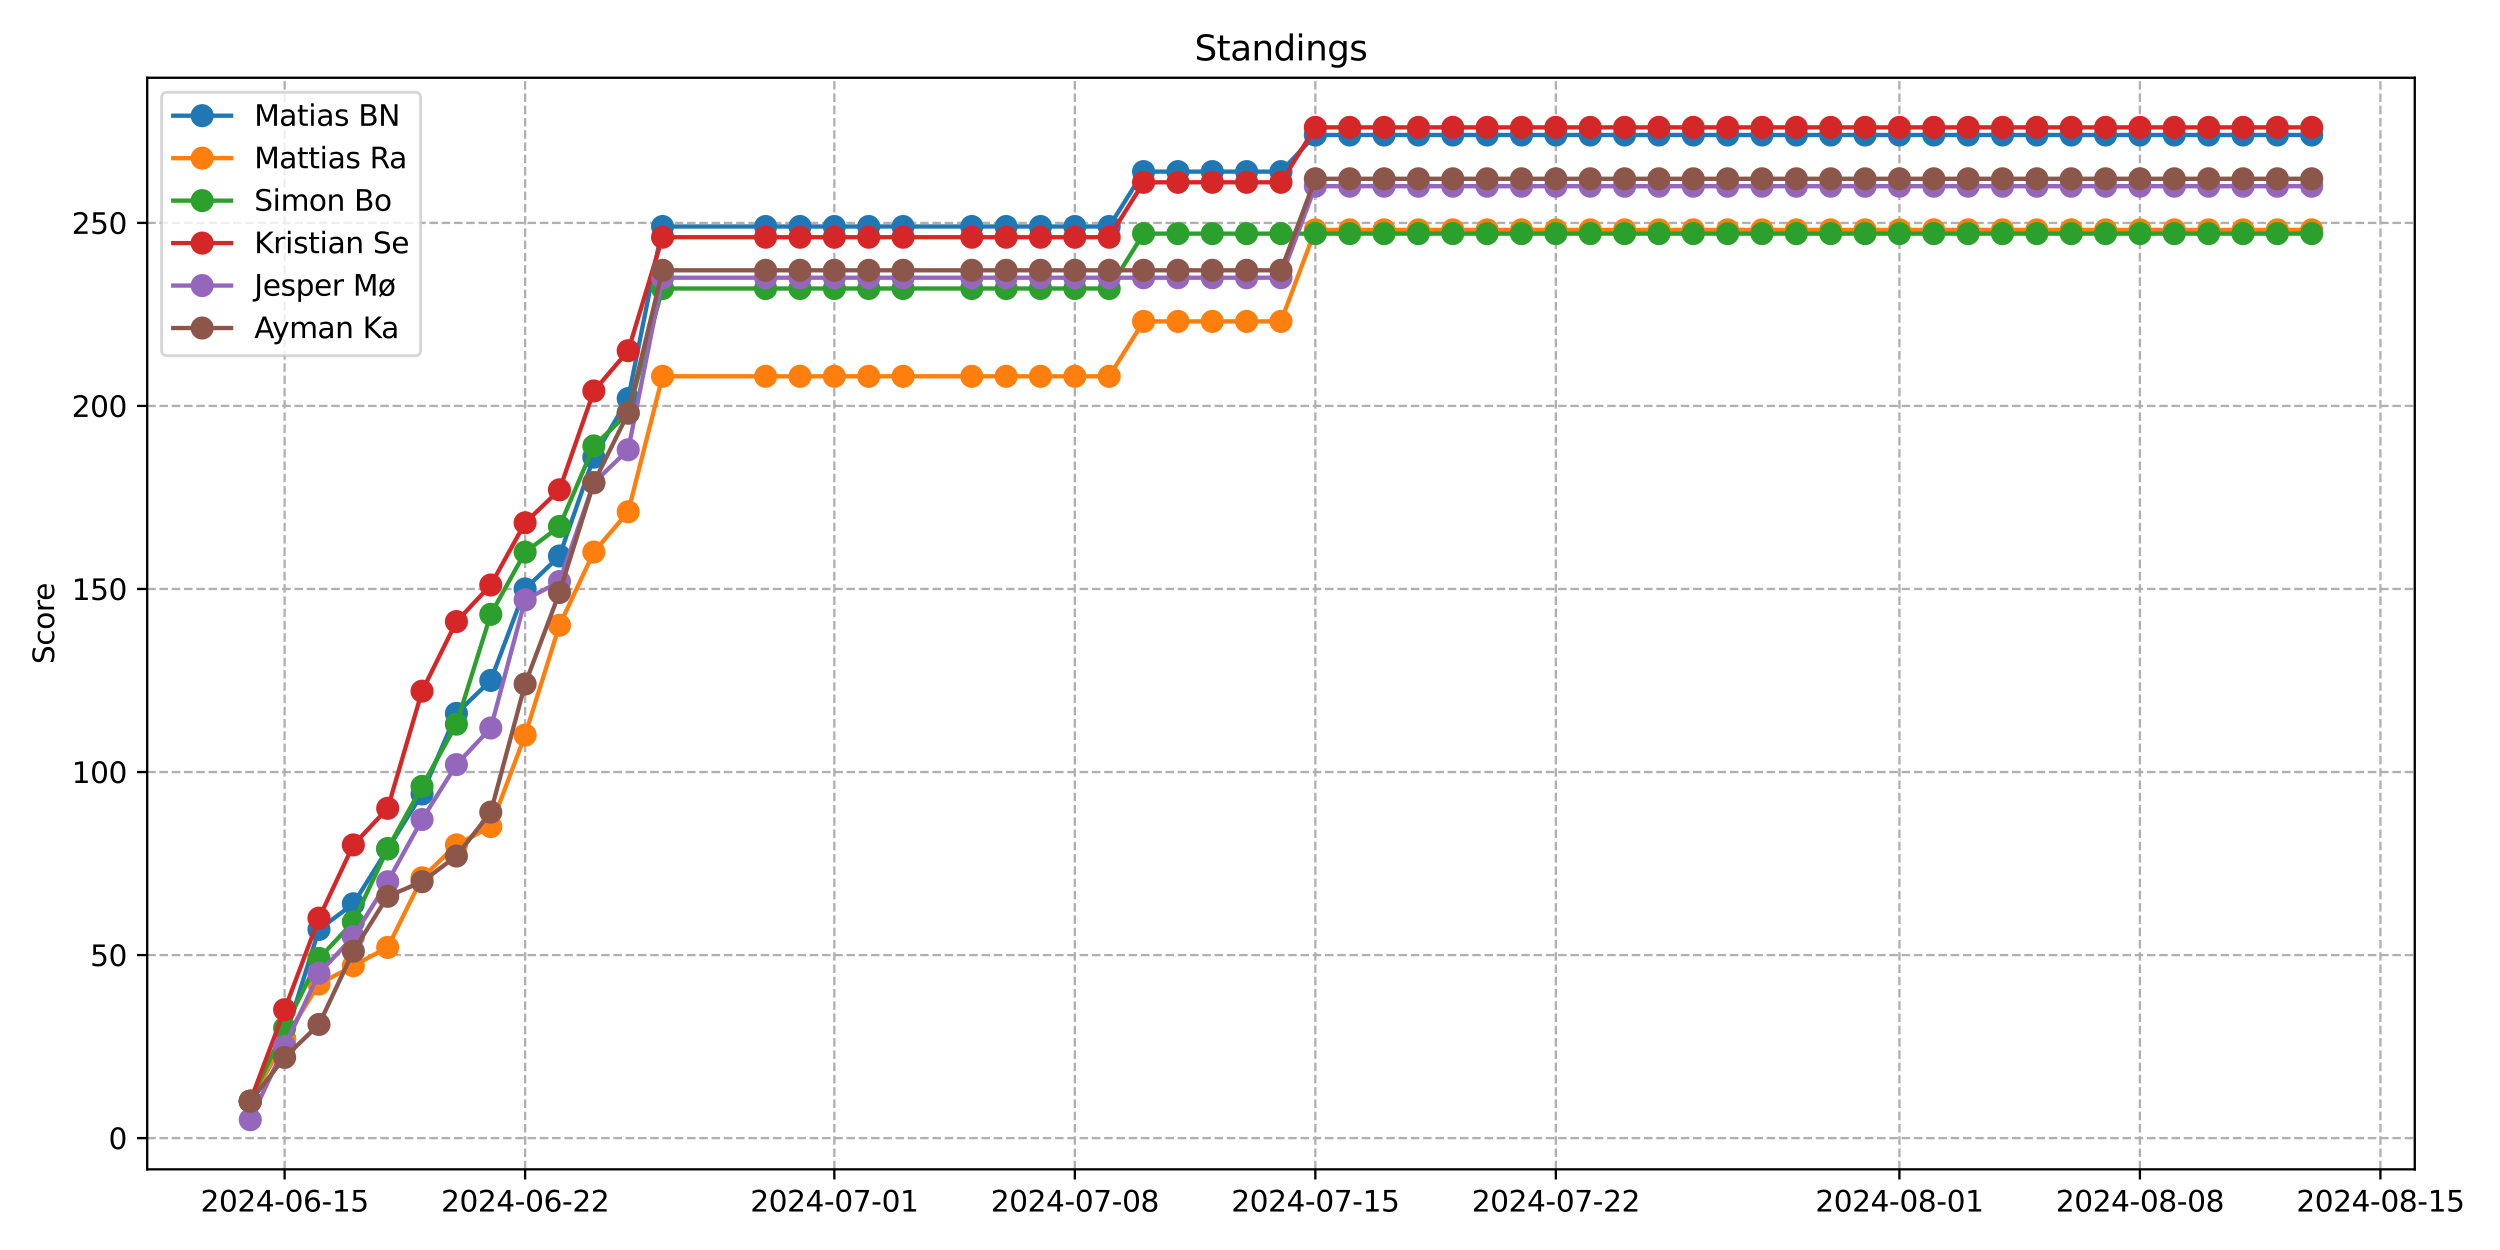 <?xml version="1.0" encoding="utf-8" standalone="no"?>
<!DOCTYPE svg PUBLIC "-//W3C//DTD SVG 1.1//EN"
  "http://www.w3.org/Graphics/SVG/1.1/DTD/svg11.dtd">
<svg xmlns:xlink="http://www.w3.org/1999/xlink" width="864pt" height="432pt" viewBox="0 0 864 432" xmlns="http://www.w3.org/2000/svg" version="1.1">
 <defs>
  <style type="text/css">*{stroke-linejoin: round; stroke-linecap: butt}</style>
 </defs>
 <g id="figure_1">
  <g id="patch_1">
   <path d="M 0 432 
L 864 432 
L 864 0 
L 0 0 
z
" style="fill: #ffffff"/>
  </g>
  <g id="axes_1">
   <g id="patch_2">
    <path d="M 50.87 404.12 
L 834.545 404.12 
L 834.545 26.88 
L 50.87 26.88 
z
" style="fill: #ffffff"/>
   </g>
   <g id="matplotlib.axis_1">
    <g id="xtick_1">
     <g id="line2d_1">
      <path d="M 98.365 404.12 
L 98.365 26.88 
" clip-path="url(#p4592814c45)" style="fill: none; stroke-dasharray: 2.96,1.28; stroke-dashoffset: 0; stroke: #b0b0b0; stroke-width: 0.8"/>
     </g>
     <g id="line2d_2">
      <defs>
       <path id="m75227b5dfc" d="M 0 0 
L 0 3.5 
" style="stroke: #000000; stroke-width: 0.8"/>
      </defs>
      <g>
       <use xlink:href="#m75227b5dfc" x="98.365" y="404.12" style="stroke: #000000; stroke-width: 0.8"/>
      </g>
     </g>
     <g id="text_1">
      <!-- 2024-06-15 -->
      <g transform="translate(69.308 418.718) scale(0.1 -0.1)">
       <defs>
        <path id="DejaVuSans-32" d="M 1228 531 
L 3431 531 
L 3431 0 
L 469 0 
L 469 531 
Q 828 903 1448 1529 
Q 2069 2156 2228 2338 
Q 2531 2678 2651 2914 
Q 2772 3150 2772 3378 
Q 2772 3750 2511 3984 
Q 2250 4219 1831 4219 
Q 1534 4219 1204 4116 
Q 875 4013 500 3803 
L 500 4441 
Q 881 4594 1212 4672 
Q 1544 4750 1819 4750 
Q 2544 4750 2975 4387 
Q 3406 4025 3406 3419 
Q 3406 3131 3298 2873 
Q 3191 2616 2906 2266 
Q 2828 2175 2409 1742 
Q 1991 1309 1228 531 
z
" transform="scale(0.016)"/>
        <path id="DejaVuSans-30" d="M 2034 4250 
Q 1547 4250 1301 3770 
Q 1056 3291 1056 2328 
Q 1056 1369 1301 889 
Q 1547 409 2034 409 
Q 2525 409 2770 889 
Q 3016 1369 3016 2328 
Q 3016 3291 2770 3770 
Q 2525 4250 2034 4250 
z
M 2034 4750 
Q 2819 4750 3233 4129 
Q 3647 3509 3647 2328 
Q 3647 1150 3233 529 
Q 2819 -91 2034 -91 
Q 1250 -91 836 529 
Q 422 1150 422 2328 
Q 422 3509 836 4129 
Q 1250 4750 2034 4750 
z
" transform="scale(0.016)"/>
        <path id="DejaVuSans-34" d="M 2419 4116 
L 825 1625 
L 2419 1625 
L 2419 4116 
z
M 2253 4666 
L 3047 4666 
L 3047 1625 
L 3713 1625 
L 3713 1100 
L 3047 1100 
L 3047 0 
L 2419 0 
L 2419 1100 
L 313 1100 
L 313 1709 
L 2253 4666 
z
" transform="scale(0.016)"/>
        <path id="DejaVuSans-2d" d="M 313 2009 
L 1997 2009 
L 1997 1497 
L 313 1497 
L 313 2009 
z
" transform="scale(0.016)"/>
        <path id="DejaVuSans-36" d="M 2113 2584 
Q 1688 2584 1439 2293 
Q 1191 2003 1191 1497 
Q 1191 994 1439 701 
Q 1688 409 2113 409 
Q 2538 409 2786 701 
Q 3034 994 3034 1497 
Q 3034 2003 2786 2293 
Q 2538 2584 2113 2584 
z
M 3366 4563 
L 3366 3988 
Q 3128 4100 2886 4159 
Q 2644 4219 2406 4219 
Q 1781 4219 1451 3797 
Q 1122 3375 1075 2522 
Q 1259 2794 1537 2939 
Q 1816 3084 2150 3084 
Q 2853 3084 3261 2657 
Q 3669 2231 3669 1497 
Q 3669 778 3244 343 
Q 2819 -91 2113 -91 
Q 1303 -91 875 529 
Q 447 1150 447 2328 
Q 447 3434 972 4092 
Q 1497 4750 2381 4750 
Q 2619 4750 2861 4703 
Q 3103 4656 3366 4563 
z
" transform="scale(0.016)"/>
        <path id="DejaVuSans-31" d="M 794 531 
L 1825 531 
L 1825 4091 
L 703 3866 
L 703 4441 
L 1819 4666 
L 2450 4666 
L 2450 531 
L 3481 531 
L 3481 0 
L 794 0 
L 794 531 
z
" transform="scale(0.016)"/>
        <path id="DejaVuSans-35" d="M 691 4666 
L 3169 4666 
L 3169 4134 
L 1269 4134 
L 1269 2991 
Q 1406 3038 1543 3061 
Q 1681 3084 1819 3084 
Q 2600 3084 3056 2656 
Q 3513 2228 3513 1497 
Q 3513 744 3044 326 
Q 2575 -91 1722 -91 
Q 1428 -91 1123 -41 
Q 819 9 494 109 
L 494 744 
Q 775 591 1075 516 
Q 1375 441 1709 441 
Q 2250 441 2565 725 
Q 2881 1009 2881 1497 
Q 2881 1984 2565 2268 
Q 2250 2553 1709 2553 
Q 1456 2553 1204 2497 
Q 953 2441 691 2322 
L 691 4666 
z
" transform="scale(0.016)"/>
       </defs>
       <use xlink:href="#DejaVuSans-32"/>
       <use xlink:href="#DejaVuSans-30" x="63.623"/>
       <use xlink:href="#DejaVuSans-32" x="127.246"/>
       <use xlink:href="#DejaVuSans-34" x="190.869"/>
       <use xlink:href="#DejaVuSans-2d" x="254.492"/>
       <use xlink:href="#DejaVuSans-30" x="290.576"/>
       <use xlink:href="#DejaVuSans-36" x="354.199"/>
       <use xlink:href="#DejaVuSans-2d" x="417.822"/>
       <use xlink:href="#DejaVuSans-31" x="453.906"/>
       <use xlink:href="#DejaVuSans-35" x="517.529"/>
      </g>
     </g>
    </g>
    <g id="xtick_2">
     <g id="line2d_3">
      <path d="M 181.483 404.12 
L 181.483 26.88 
" clip-path="url(#p4592814c45)" style="fill: none; stroke-dasharray: 2.96,1.28; stroke-dashoffset: 0; stroke: #b0b0b0; stroke-width: 0.8"/>
     </g>
     <g id="line2d_4">
      <g>
       <use xlink:href="#m75227b5dfc" x="181.483" y="404.12" style="stroke: #000000; stroke-width: 0.8"/>
      </g>
     </g>
     <g id="text_2">
      <!-- 2024-06-22 -->
      <g transform="translate(152.425 418.718) scale(0.1 -0.1)">
       <use xlink:href="#DejaVuSans-32"/>
       <use xlink:href="#DejaVuSans-30" x="63.623"/>
       <use xlink:href="#DejaVuSans-32" x="127.246"/>
       <use xlink:href="#DejaVuSans-34" x="190.869"/>
       <use xlink:href="#DejaVuSans-2d" x="254.492"/>
       <use xlink:href="#DejaVuSans-30" x="290.576"/>
       <use xlink:href="#DejaVuSans-36" x="354.199"/>
       <use xlink:href="#DejaVuSans-2d" x="417.822"/>
       <use xlink:href="#DejaVuSans-32" x="453.906"/>
       <use xlink:href="#DejaVuSans-32" x="517.529"/>
      </g>
     </g>
    </g>
    <g id="xtick_3">
     <g id="line2d_5">
      <path d="M 288.347 404.12 
L 288.347 26.88 
" clip-path="url(#p4592814c45)" style="fill: none; stroke-dasharray: 2.96,1.28; stroke-dashoffset: 0; stroke: #b0b0b0; stroke-width: 0.8"/>
     </g>
     <g id="line2d_6">
      <g>
       <use xlink:href="#m75227b5dfc" x="288.347" y="404.12" style="stroke: #000000; stroke-width: 0.8"/>
      </g>
     </g>
     <g id="text_3">
      <!-- 2024-07-01 -->
      <g transform="translate(259.29 418.718) scale(0.1 -0.1)">
       <defs>
        <path id="DejaVuSans-37" d="M 525 4666 
L 3525 4666 
L 3525 4397 
L 1831 0 
L 1172 0 
L 2766 4134 
L 525 4134 
L 525 4666 
z
" transform="scale(0.016)"/>
       </defs>
       <use xlink:href="#DejaVuSans-32"/>
       <use xlink:href="#DejaVuSans-30" x="63.623"/>
       <use xlink:href="#DejaVuSans-32" x="127.246"/>
       <use xlink:href="#DejaVuSans-34" x="190.869"/>
       <use xlink:href="#DejaVuSans-2d" x="254.492"/>
       <use xlink:href="#DejaVuSans-30" x="290.576"/>
       <use xlink:href="#DejaVuSans-37" x="354.199"/>
       <use xlink:href="#DejaVuSans-2d" x="417.822"/>
       <use xlink:href="#DejaVuSans-30" x="453.906"/>
       <use xlink:href="#DejaVuSans-31" x="517.529"/>
      </g>
     </g>
    </g>
    <g id="xtick_4">
     <g id="line2d_7">
      <path d="M 371.465 404.12 
L 371.465 26.88 
" clip-path="url(#p4592814c45)" style="fill: none; stroke-dasharray: 2.96,1.28; stroke-dashoffset: 0; stroke: #b0b0b0; stroke-width: 0.8"/>
     </g>
     <g id="line2d_8">
      <g>
       <use xlink:href="#m75227b5dfc" x="371.465" y="404.12" style="stroke: #000000; stroke-width: 0.8"/>
      </g>
     </g>
     <g id="text_4">
      <!-- 2024-07-08 -->
      <g transform="translate(342.407 418.718) scale(0.1 -0.1)">
       <defs>
        <path id="DejaVuSans-38" d="M 2034 2216 
Q 1584 2216 1326 1975 
Q 1069 1734 1069 1313 
Q 1069 891 1326 650 
Q 1584 409 2034 409 
Q 2484 409 2743 651 
Q 3003 894 3003 1313 
Q 3003 1734 2745 1975 
Q 2488 2216 2034 2216 
z
M 1403 2484 
Q 997 2584 770 2862 
Q 544 3141 544 3541 
Q 544 4100 942 4425 
Q 1341 4750 2034 4750 
Q 2731 4750 3128 4425 
Q 3525 4100 3525 3541 
Q 3525 3141 3298 2862 
Q 3072 2584 2669 2484 
Q 3125 2378 3379 2068 
Q 3634 1759 3634 1313 
Q 3634 634 3220 271 
Q 2806 -91 2034 -91 
Q 1263 -91 848 271 
Q 434 634 434 1313 
Q 434 1759 690 2068 
Q 947 2378 1403 2484 
z
M 1172 3481 
Q 1172 3119 1398 2916 
Q 1625 2713 2034 2713 
Q 2441 2713 2670 2916 
Q 2900 3119 2900 3481 
Q 2900 3844 2670 4047 
Q 2441 4250 2034 4250 
Q 1625 4250 1398 4047 
Q 1172 3844 1172 3481 
z
" transform="scale(0.016)"/>
       </defs>
       <use xlink:href="#DejaVuSans-32"/>
       <use xlink:href="#DejaVuSans-30" x="63.623"/>
       <use xlink:href="#DejaVuSans-32" x="127.246"/>
       <use xlink:href="#DejaVuSans-34" x="190.869"/>
       <use xlink:href="#DejaVuSans-2d" x="254.492"/>
       <use xlink:href="#DejaVuSans-30" x="290.576"/>
       <use xlink:href="#DejaVuSans-37" x="354.199"/>
       <use xlink:href="#DejaVuSans-2d" x="417.822"/>
       <use xlink:href="#DejaVuSans-30" x="453.906"/>
       <use xlink:href="#DejaVuSans-38" x="517.529"/>
      </g>
     </g>
    </g>
    <g id="xtick_5">
     <g id="line2d_9">
      <path d="M 454.582 404.12 
L 454.582 26.88 
" clip-path="url(#p4592814c45)" style="fill: none; stroke-dasharray: 2.96,1.28; stroke-dashoffset: 0; stroke: #b0b0b0; stroke-width: 0.8"/>
     </g>
     <g id="line2d_10">
      <g>
       <use xlink:href="#m75227b5dfc" x="454.582" y="404.12" style="stroke: #000000; stroke-width: 0.8"/>
      </g>
     </g>
     <g id="text_5">
      <!-- 2024-07-15 -->
      <g transform="translate(425.524 418.718) scale(0.1 -0.1)">
       <use xlink:href="#DejaVuSans-32"/>
       <use xlink:href="#DejaVuSans-30" x="63.623"/>
       <use xlink:href="#DejaVuSans-32" x="127.246"/>
       <use xlink:href="#DejaVuSans-34" x="190.869"/>
       <use xlink:href="#DejaVuSans-2d" x="254.492"/>
       <use xlink:href="#DejaVuSans-30" x="290.576"/>
       <use xlink:href="#DejaVuSans-37" x="354.199"/>
       <use xlink:href="#DejaVuSans-2d" x="417.822"/>
       <use xlink:href="#DejaVuSans-31" x="453.906"/>
       <use xlink:href="#DejaVuSans-35" x="517.529"/>
      </g>
     </g>
    </g>
    <g id="xtick_6">
     <g id="line2d_11">
      <path d="M 537.699 404.12 
L 537.699 26.88 
" clip-path="url(#p4592814c45)" style="fill: none; stroke-dasharray: 2.96,1.28; stroke-dashoffset: 0; stroke: #b0b0b0; stroke-width: 0.8"/>
     </g>
     <g id="line2d_12">
      <g>
       <use xlink:href="#m75227b5dfc" x="537.699" y="404.12" style="stroke: #000000; stroke-width: 0.8"/>
      </g>
     </g>
     <g id="text_6">
      <!-- 2024-07-22 -->
      <g transform="translate(508.641 418.718) scale(0.1 -0.1)">
       <use xlink:href="#DejaVuSans-32"/>
       <use xlink:href="#DejaVuSans-30" x="63.623"/>
       <use xlink:href="#DejaVuSans-32" x="127.246"/>
       <use xlink:href="#DejaVuSans-34" x="190.869"/>
       <use xlink:href="#DejaVuSans-2d" x="254.492"/>
       <use xlink:href="#DejaVuSans-30" x="290.576"/>
       <use xlink:href="#DejaVuSans-37" x="354.199"/>
       <use xlink:href="#DejaVuSans-2d" x="417.822"/>
       <use xlink:href="#DejaVuSans-32" x="453.906"/>
       <use xlink:href="#DejaVuSans-32" x="517.529"/>
      </g>
     </g>
    </g>
    <g id="xtick_7">
     <g id="line2d_13">
      <path d="M 656.437 404.12 
L 656.437 26.88 
" clip-path="url(#p4592814c45)" style="fill: none; stroke-dasharray: 2.96,1.28; stroke-dashoffset: 0; stroke: #b0b0b0; stroke-width: 0.8"/>
     </g>
     <g id="line2d_14">
      <g>
       <use xlink:href="#m75227b5dfc" x="656.437" y="404.12" style="stroke: #000000; stroke-width: 0.8"/>
      </g>
     </g>
     <g id="text_7">
      <!-- 2024-08-01 -->
      <g transform="translate(627.38 418.718) scale(0.1 -0.1)">
       <use xlink:href="#DejaVuSans-32"/>
       <use xlink:href="#DejaVuSans-30" x="63.623"/>
       <use xlink:href="#DejaVuSans-32" x="127.246"/>
       <use xlink:href="#DejaVuSans-34" x="190.869"/>
       <use xlink:href="#DejaVuSans-2d" x="254.492"/>
       <use xlink:href="#DejaVuSans-30" x="290.576"/>
       <use xlink:href="#DejaVuSans-38" x="354.199"/>
       <use xlink:href="#DejaVuSans-2d" x="417.822"/>
       <use xlink:href="#DejaVuSans-30" x="453.906"/>
       <use xlink:href="#DejaVuSans-31" x="517.529"/>
      </g>
     </g>
    </g>
    <g id="xtick_8">
     <g id="line2d_15">
      <path d="M 739.554 404.12 
L 739.554 26.88 
" clip-path="url(#p4592814c45)" style="fill: none; stroke-dasharray: 2.96,1.28; stroke-dashoffset: 0; stroke: #b0b0b0; stroke-width: 0.8"/>
     </g>
     <g id="line2d_16">
      <g>
       <use xlink:href="#m75227b5dfc" x="739.554" y="404.12" style="stroke: #000000; stroke-width: 0.8"/>
      </g>
     </g>
     <g id="text_8">
      <!-- 2024-08-08 -->
      <g transform="translate(710.497 418.718) scale(0.1 -0.1)">
       <use xlink:href="#DejaVuSans-32"/>
       <use xlink:href="#DejaVuSans-30" x="63.623"/>
       <use xlink:href="#DejaVuSans-32" x="127.246"/>
       <use xlink:href="#DejaVuSans-34" x="190.869"/>
       <use xlink:href="#DejaVuSans-2d" x="254.492"/>
       <use xlink:href="#DejaVuSans-30" x="290.576"/>
       <use xlink:href="#DejaVuSans-38" x="354.199"/>
       <use xlink:href="#DejaVuSans-2d" x="417.822"/>
       <use xlink:href="#DejaVuSans-30" x="453.906"/>
       <use xlink:href="#DejaVuSans-38" x="517.529"/>
      </g>
     </g>
    </g>
    <g id="xtick_9">
     <g id="line2d_17">
      <path d="M 822.672 404.12 
L 822.672 26.88 
" clip-path="url(#p4592814c45)" style="fill: none; stroke-dasharray: 2.96,1.28; stroke-dashoffset: 0; stroke: #b0b0b0; stroke-width: 0.8"/>
     </g>
     <g id="line2d_18">
      <g>
       <use xlink:href="#m75227b5dfc" x="822.672" y="404.12" style="stroke: #000000; stroke-width: 0.8"/>
      </g>
     </g>
     <g id="text_9">
      <!-- 2024-08-15 -->
      <g transform="translate(793.614 418.718) scale(0.1 -0.1)">
       <use xlink:href="#DejaVuSans-32"/>
       <use xlink:href="#DejaVuSans-30" x="63.623"/>
       <use xlink:href="#DejaVuSans-32" x="127.246"/>
       <use xlink:href="#DejaVuSans-34" x="190.869"/>
       <use xlink:href="#DejaVuSans-2d" x="254.492"/>
       <use xlink:href="#DejaVuSans-30" x="290.576"/>
       <use xlink:href="#DejaVuSans-38" x="354.199"/>
       <use xlink:href="#DejaVuSans-2d" x="417.822"/>
       <use xlink:href="#DejaVuSans-31" x="453.906"/>
       <use xlink:href="#DejaVuSans-35" x="517.529"/>
      </g>
     </g>
    </g>
   </g>
   <g id="matplotlib.axis_2">
    <g id="ytick_1">
     <g id="line2d_19">
      <path d="M 50.87 393.33 
L 834.545 393.33 
" clip-path="url(#p4592814c45)" style="fill: none; stroke-dasharray: 2.96,1.28; stroke-dashoffset: 0; stroke: #b0b0b0; stroke-width: 0.8"/>
     </g>
     <g id="line2d_20">
      <defs>
       <path id="m77716fd1f5" d="M 0 0 
L -3.5 0 
" style="stroke: #000000; stroke-width: 0.8"/>
      </defs>
      <g>
       <use xlink:href="#m77716fd1f5" x="50.87" y="393.33" style="stroke: #000000; stroke-width: 0.8"/>
      </g>
     </g>
     <g id="text_10">
      <!-- 0 -->
      <g transform="translate(37.508 397.129) scale(0.1 -0.1)">
       <use xlink:href="#DejaVuSans-30"/>
      </g>
     </g>
    </g>
    <g id="ytick_2">
     <g id="line2d_21">
      <path d="M 50.87 330.07 
L 834.545 330.07 
" clip-path="url(#p4592814c45)" style="fill: none; stroke-dasharray: 2.96,1.28; stroke-dashoffset: 0; stroke: #b0b0b0; stroke-width: 0.8"/>
     </g>
     <g id="line2d_22">
      <g>
       <use xlink:href="#m77716fd1f5" x="50.87" y="330.07" style="stroke: #000000; stroke-width: 0.8"/>
      </g>
     </g>
     <g id="text_11">
      <!-- 50 -->
      <g transform="translate(31.145 333.869) scale(0.1 -0.1)">
       <use xlink:href="#DejaVuSans-35"/>
       <use xlink:href="#DejaVuSans-30" x="63.623"/>
      </g>
     </g>
    </g>
    <g id="ytick_3">
     <g id="line2d_23">
      <path d="M 50.87 266.81 
L 834.545 266.81 
" clip-path="url(#p4592814c45)" style="fill: none; stroke-dasharray: 2.96,1.28; stroke-dashoffset: 0; stroke: #b0b0b0; stroke-width: 0.8"/>
     </g>
     <g id="line2d_24">
      <g>
       <use xlink:href="#m77716fd1f5" x="50.87" y="266.81" style="stroke: #000000; stroke-width: 0.8"/>
      </g>
     </g>
     <g id="text_12">
      <!-- 100 -->
      <g transform="translate(24.782 270.61) scale(0.1 -0.1)">
       <use xlink:href="#DejaVuSans-31"/>
       <use xlink:href="#DejaVuSans-30" x="63.623"/>
       <use xlink:href="#DejaVuSans-30" x="127.246"/>
      </g>
     </g>
    </g>
    <g id="ytick_4">
     <g id="line2d_25">
      <path d="M 50.87 203.551 
L 834.545 203.551 
" clip-path="url(#p4592814c45)" style="fill: none; stroke-dasharray: 2.96,1.28; stroke-dashoffset: 0; stroke: #b0b0b0; stroke-width: 0.8"/>
     </g>
     <g id="line2d_26">
      <g>
       <use xlink:href="#m77716fd1f5" x="50.87" y="203.551" style="stroke: #000000; stroke-width: 0.8"/>
      </g>
     </g>
     <g id="text_13">
      <!-- 150 -->
      <g transform="translate(24.782 207.35) scale(0.1 -0.1)">
       <use xlink:href="#DejaVuSans-31"/>
       <use xlink:href="#DejaVuSans-35" x="63.623"/>
       <use xlink:href="#DejaVuSans-30" x="127.246"/>
      </g>
     </g>
    </g>
    <g id="ytick_5">
     <g id="line2d_27">
      <path d="M 50.87 140.291 
L 834.545 140.291 
" clip-path="url(#p4592814c45)" style="fill: none; stroke-dasharray: 2.96,1.28; stroke-dashoffset: 0; stroke: #b0b0b0; stroke-width: 0.8"/>
     </g>
     <g id="line2d_28">
      <g>
       <use xlink:href="#m77716fd1f5" x="50.87" y="140.291" style="stroke: #000000; stroke-width: 0.8"/>
      </g>
     </g>
     <g id="text_14">
      <!-- 200 -->
      <g transform="translate(24.782 144.09) scale(0.1 -0.1)">
       <use xlink:href="#DejaVuSans-32"/>
       <use xlink:href="#DejaVuSans-30" x="63.623"/>
       <use xlink:href="#DejaVuSans-30" x="127.246"/>
      </g>
     </g>
    </g>
    <g id="ytick_6">
     <g id="line2d_29">
      <path d="M 50.87 77.032 
L 834.545 77.032 
" clip-path="url(#p4592814c45)" style="fill: none; stroke-dasharray: 2.96,1.28; stroke-dashoffset: 0; stroke: #b0b0b0; stroke-width: 0.8"/>
     </g>
     <g id="line2d_30">
      <g>
       <use xlink:href="#m77716fd1f5" x="50.87" y="77.032" style="stroke: #000000; stroke-width: 0.8"/>
      </g>
     </g>
     <g id="text_15">
      <!-- 250 -->
      <g transform="translate(24.782 80.831) scale(0.1 -0.1)">
       <use xlink:href="#DejaVuSans-32"/>
       <use xlink:href="#DejaVuSans-35" x="63.623"/>
       <use xlink:href="#DejaVuSans-30" x="127.246"/>
      </g>
     </g>
    </g>
    <g id="text_16">
     <!-- Score -->
     <g transform="translate(18.703 229.502) rotate(-90) scale(0.1 -0.1)">
      <defs>
       <path id="DejaVuSans-53" d="M 3425 4513 
L 3425 3897 
Q 3066 4069 2747 4153 
Q 2428 4238 2131 4238 
Q 1616 4238 1336 4038 
Q 1056 3838 1056 3469 
Q 1056 3159 1242 3001 
Q 1428 2844 1947 2747 
L 2328 2669 
Q 3034 2534 3370 2195 
Q 3706 1856 3706 1288 
Q 3706 609 3251 259 
Q 2797 -91 1919 -91 
Q 1588 -91 1214 -16 
Q 841 59 441 206 
L 441 856 
Q 825 641 1194 531 
Q 1563 422 1919 422 
Q 2459 422 2753 634 
Q 3047 847 3047 1241 
Q 3047 1584 2836 1778 
Q 2625 1972 2144 2069 
L 1759 2144 
Q 1053 2284 737 2584 
Q 422 2884 422 3419 
Q 422 4038 858 4394 
Q 1294 4750 2059 4750 
Q 2388 4750 2728 4690 
Q 3069 4631 3425 4513 
z
" transform="scale(0.016)"/>
       <path id="DejaVuSans-63" d="M 3122 3366 
L 3122 2828 
Q 2878 2963 2633 3030 
Q 2388 3097 2138 3097 
Q 1578 3097 1268 2742 
Q 959 2388 959 1747 
Q 959 1106 1268 751 
Q 1578 397 2138 397 
Q 2388 397 2633 464 
Q 2878 531 3122 666 
L 3122 134 
Q 2881 22 2623 -34 
Q 2366 -91 2075 -91 
Q 1284 -91 818 406 
Q 353 903 353 1747 
Q 353 2603 823 3093 
Q 1294 3584 2113 3584 
Q 2378 3584 2631 3529 
Q 2884 3475 3122 3366 
z
" transform="scale(0.016)"/>
       <path id="DejaVuSans-6f" d="M 1959 3097 
Q 1497 3097 1228 2736 
Q 959 2375 959 1747 
Q 959 1119 1226 758 
Q 1494 397 1959 397 
Q 2419 397 2687 759 
Q 2956 1122 2956 1747 
Q 2956 2369 2687 2733 
Q 2419 3097 1959 3097 
z
M 1959 3584 
Q 2709 3584 3137 3096 
Q 3566 2609 3566 1747 
Q 3566 888 3137 398 
Q 2709 -91 1959 -91 
Q 1206 -91 779 398 
Q 353 888 353 1747 
Q 353 2609 779 3096 
Q 1206 3584 1959 3584 
z
" transform="scale(0.016)"/>
       <path id="DejaVuSans-72" d="M 2631 2963 
Q 2534 3019 2420 3045 
Q 2306 3072 2169 3072 
Q 1681 3072 1420 2755 
Q 1159 2438 1159 1844 
L 1159 0 
L 581 0 
L 581 3500 
L 1159 3500 
L 1159 2956 
Q 1341 3275 1631 3429 
Q 1922 3584 2338 3584 
Q 2397 3584 2469 3576 
Q 2541 3569 2628 3553 
L 2631 2963 
z
" transform="scale(0.016)"/>
       <path id="DejaVuSans-65" d="M 3597 1894 
L 3597 1613 
L 953 1613 
Q 991 1019 1311 708 
Q 1631 397 2203 397 
Q 2534 397 2845 478 
Q 3156 559 3463 722 
L 3463 178 
Q 3153 47 2828 -22 
Q 2503 -91 2169 -91 
Q 1331 -91 842 396 
Q 353 884 353 1716 
Q 353 2575 817 3079 
Q 1281 3584 2069 3584 
Q 2775 3584 3186 3129 
Q 3597 2675 3597 1894 
z
M 3022 2063 
Q 3016 2534 2758 2815 
Q 2500 3097 2075 3097 
Q 1594 3097 1305 2825 
Q 1016 2553 972 2059 
L 3022 2063 
z
" transform="scale(0.016)"/>
      </defs>
      <use xlink:href="#DejaVuSans-53"/>
      <use xlink:href="#DejaVuSans-63" x="63.477"/>
      <use xlink:href="#DejaVuSans-6f" x="118.457"/>
      <use xlink:href="#DejaVuSans-72" x="179.639"/>
      <use xlink:href="#DejaVuSans-65" x="218.502"/>
     </g>
    </g>
   </g>
   <g id="line2d_31">
    <path d="M 86.492 380.665 
L 98.365 359.157 
L 110.239 321.201 
L 122.113 312.345 
L 133.987 293.367 
L 145.861 274.389 
L 157.735 246.555 
L 169.609 235.168 
L 181.483 203.538 
L 193.356 192.152 
L 205.23 157.992 
L 217.104 137.748 
L 228.978 78.284 
L 264.6 78.284 
L 276.474 78.284 
L 288.347 78.284 
L 300.221 78.284 
L 312.095 78.284 
L 335.843 78.284 
L 347.717 78.284 
L 359.591 78.284 
L 371.465 78.284 
L 383.338 78.284 
L 395.212 59.307 
L 407.086 59.307 
L 418.96 59.307 
L 430.834 59.307 
L 442.708 59.307 
L 454.582 46.655 
L 466.455 46.655 
L 478.329 46.655 
L 490.203 46.655 
L 502.077 46.655 
L 513.951 46.655 
L 525.825 46.655 
L 537.699 46.655 
L 549.573 46.655 
L 561.446 46.655 
L 573.32 46.655 
L 585.194 46.655 
L 597.068 46.655 
L 608.942 46.655 
L 620.816 46.655 
L 632.69 46.655 
L 644.564 46.655 
L 656.437 46.655 
L 668.311 46.655 
L 680.185 46.655 
L 692.059 46.655 
L 703.933 46.655 
L 715.807 46.655 
L 727.681 46.655 
L 739.554 46.655 
L 751.428 46.655 
L 763.302 46.655 
L 775.176 46.655 
L 787.05 46.655 
L 798.924 46.655 
" clip-path="url(#p4592814c45)" style="fill: none; stroke: #1f77b4; stroke-width: 1.5; stroke-linecap: square"/>
    <defs>
     <path id="md597ab8df7" d="M 0 3.5 
C 0.928 3.5 1.819 3.131 2.475 2.475 
C 3.131 1.819 3.5 0.928 3.5 0 
C 3.5 -0.928 3.131 -1.819 2.475 -2.475 
C 1.819 -3.131 0.928 -3.5 0 -3.5 
C -0.928 -3.5 -1.819 -3.131 -2.475 -2.475 
C -3.131 -1.819 -3.5 -0.928 -3.5 0 
C -3.5 0.928 -3.131 1.819 -2.475 2.475 
C -1.819 3.131 -0.928 3.5 0 3.5 
z
" style="stroke: #1f77b4"/>
    </defs>
    <g clip-path="url(#p4592814c45)">
     <use xlink:href="#md597ab8df7" x="86.492" y="380.665" style="fill: #1f77b4; stroke: #1f77b4"/>
     <use xlink:href="#md597ab8df7" x="98.365" y="359.157" style="fill: #1f77b4; stroke: #1f77b4"/>
     <use xlink:href="#md597ab8df7" x="110.239" y="321.201" style="fill: #1f77b4; stroke: #1f77b4"/>
     <use xlink:href="#md597ab8df7" x="122.113" y="312.345" style="fill: #1f77b4; stroke: #1f77b4"/>
     <use xlink:href="#md597ab8df7" x="133.987" y="293.367" style="fill: #1f77b4; stroke: #1f77b4"/>
     <use xlink:href="#md597ab8df7" x="145.861" y="274.389" style="fill: #1f77b4; stroke: #1f77b4"/>
     <use xlink:href="#md597ab8df7" x="157.735" y="246.555" style="fill: #1f77b4; stroke: #1f77b4"/>
     <use xlink:href="#md597ab8df7" x="169.609" y="235.168" style="fill: #1f77b4; stroke: #1f77b4"/>
     <use xlink:href="#md597ab8df7" x="181.483" y="203.538" style="fill: #1f77b4; stroke: #1f77b4"/>
     <use xlink:href="#md597ab8df7" x="193.356" y="192.152" style="fill: #1f77b4; stroke: #1f77b4"/>
     <use xlink:href="#md597ab8df7" x="205.23" y="157.992" style="fill: #1f77b4; stroke: #1f77b4"/>
     <use xlink:href="#md597ab8df7" x="217.104" y="137.748" style="fill: #1f77b4; stroke: #1f77b4"/>
     <use xlink:href="#md597ab8df7" x="228.978" y="78.284" style="fill: #1f77b4; stroke: #1f77b4"/>
     <use xlink:href="#md597ab8df7" x="264.6" y="78.284" style="fill: #1f77b4; stroke: #1f77b4"/>
     <use xlink:href="#md597ab8df7" x="276.474" y="78.284" style="fill: #1f77b4; stroke: #1f77b4"/>
     <use xlink:href="#md597ab8df7" x="288.347" y="78.284" style="fill: #1f77b4; stroke: #1f77b4"/>
     <use xlink:href="#md597ab8df7" x="300.221" y="78.284" style="fill: #1f77b4; stroke: #1f77b4"/>
     <use xlink:href="#md597ab8df7" x="312.095" y="78.284" style="fill: #1f77b4; stroke: #1f77b4"/>
     <use xlink:href="#md597ab8df7" x="335.843" y="78.284" style="fill: #1f77b4; stroke: #1f77b4"/>
     <use xlink:href="#md597ab8df7" x="347.717" y="78.284" style="fill: #1f77b4; stroke: #1f77b4"/>
     <use xlink:href="#md597ab8df7" x="359.591" y="78.284" style="fill: #1f77b4; stroke: #1f77b4"/>
     <use xlink:href="#md597ab8df7" x="371.465" y="78.284" style="fill: #1f77b4; stroke: #1f77b4"/>
     <use xlink:href="#md597ab8df7" x="383.338" y="78.284" style="fill: #1f77b4; stroke: #1f77b4"/>
     <use xlink:href="#md597ab8df7" x="395.212" y="59.307" style="fill: #1f77b4; stroke: #1f77b4"/>
     <use xlink:href="#md597ab8df7" x="407.086" y="59.307" style="fill: #1f77b4; stroke: #1f77b4"/>
     <use xlink:href="#md597ab8df7" x="418.96" y="59.307" style="fill: #1f77b4; stroke: #1f77b4"/>
     <use xlink:href="#md597ab8df7" x="430.834" y="59.307" style="fill: #1f77b4; stroke: #1f77b4"/>
     <use xlink:href="#md597ab8df7" x="442.708" y="59.307" style="fill: #1f77b4; stroke: #1f77b4"/>
     <use xlink:href="#md597ab8df7" x="454.582" y="46.655" style="fill: #1f77b4; stroke: #1f77b4"/>
     <use xlink:href="#md597ab8df7" x="466.455" y="46.655" style="fill: #1f77b4; stroke: #1f77b4"/>
     <use xlink:href="#md597ab8df7" x="478.329" y="46.655" style="fill: #1f77b4; stroke: #1f77b4"/>
     <use xlink:href="#md597ab8df7" x="490.203" y="46.655" style="fill: #1f77b4; stroke: #1f77b4"/>
     <use xlink:href="#md597ab8df7" x="502.077" y="46.655" style="fill: #1f77b4; stroke: #1f77b4"/>
     <use xlink:href="#md597ab8df7" x="513.951" y="46.655" style="fill: #1f77b4; stroke: #1f77b4"/>
     <use xlink:href="#md597ab8df7" x="525.825" y="46.655" style="fill: #1f77b4; stroke: #1f77b4"/>
     <use xlink:href="#md597ab8df7" x="537.699" y="46.655" style="fill: #1f77b4; stroke: #1f77b4"/>
     <use xlink:href="#md597ab8df7" x="549.573" y="46.655" style="fill: #1f77b4; stroke: #1f77b4"/>
     <use xlink:href="#md597ab8df7" x="561.446" y="46.655" style="fill: #1f77b4; stroke: #1f77b4"/>
     <use xlink:href="#md597ab8df7" x="573.32" y="46.655" style="fill: #1f77b4; stroke: #1f77b4"/>
     <use xlink:href="#md597ab8df7" x="585.194" y="46.655" style="fill: #1f77b4; stroke: #1f77b4"/>
     <use xlink:href="#md597ab8df7" x="597.068" y="46.655" style="fill: #1f77b4; stroke: #1f77b4"/>
     <use xlink:href="#md597ab8df7" x="608.942" y="46.655" style="fill: #1f77b4; stroke: #1f77b4"/>
     <use xlink:href="#md597ab8df7" x="620.816" y="46.655" style="fill: #1f77b4; stroke: #1f77b4"/>
     <use xlink:href="#md597ab8df7" x="632.69" y="46.655" style="fill: #1f77b4; stroke: #1f77b4"/>
     <use xlink:href="#md597ab8df7" x="644.564" y="46.655" style="fill: #1f77b4; stroke: #1f77b4"/>
     <use xlink:href="#md597ab8df7" x="656.437" y="46.655" style="fill: #1f77b4; stroke: #1f77b4"/>
     <use xlink:href="#md597ab8df7" x="668.311" y="46.655" style="fill: #1f77b4; stroke: #1f77b4"/>
     <use xlink:href="#md597ab8df7" x="680.185" y="46.655" style="fill: #1f77b4; stroke: #1f77b4"/>
     <use xlink:href="#md597ab8df7" x="692.059" y="46.655" style="fill: #1f77b4; stroke: #1f77b4"/>
     <use xlink:href="#md597ab8df7" x="703.933" y="46.655" style="fill: #1f77b4; stroke: #1f77b4"/>
     <use xlink:href="#md597ab8df7" x="715.807" y="46.655" style="fill: #1f77b4; stroke: #1f77b4"/>
     <use xlink:href="#md597ab8df7" x="727.681" y="46.655" style="fill: #1f77b4; stroke: #1f77b4"/>
     <use xlink:href="#md597ab8df7" x="739.554" y="46.655" style="fill: #1f77b4; stroke: #1f77b4"/>
     <use xlink:href="#md597ab8df7" x="751.428" y="46.655" style="fill: #1f77b4; stroke: #1f77b4"/>
     <use xlink:href="#md597ab8df7" x="763.302" y="46.655" style="fill: #1f77b4; stroke: #1f77b4"/>
     <use xlink:href="#md597ab8df7" x="775.176" y="46.655" style="fill: #1f77b4; stroke: #1f77b4"/>
     <use xlink:href="#md597ab8df7" x="787.05" y="46.655" style="fill: #1f77b4; stroke: #1f77b4"/>
     <use xlink:href="#md597ab8df7" x="798.924" y="46.655" style="fill: #1f77b4; stroke: #1f77b4"/>
    </g>
   </g>
   <g id="line2d_32">
    <path d="M 86.492 380.562 
L 98.365 359.054 
L 110.239 340.076 
L 122.113 333.75 
L 133.987 327.424 
L 145.861 303.385 
L 157.735 291.998 
L 169.609 285.672 
L 181.483 254.043 
L 193.356 216.087 
L 205.23 190.783 
L 217.104 176.866 
L 228.978 130.054 
L 264.6 130.054 
L 276.474 130.054 
L 288.347 130.054 
L 300.221 130.054 
L 312.095 130.054 
L 335.843 130.054 
L 347.717 130.054 
L 359.591 130.054 
L 371.465 130.054 
L 383.338 130.054 
L 395.212 111.076 
L 407.086 111.076 
L 418.96 111.076 
L 430.834 111.076 
L 442.708 111.076 
L 454.582 79.446 
L 466.455 79.446 
L 478.329 79.446 
L 490.203 79.446 
L 502.077 79.446 
L 513.951 79.446 
L 525.825 79.446 
L 537.699 79.446 
L 549.573 79.446 
L 561.446 79.446 
L 573.32 79.446 
L 585.194 79.446 
L 597.068 79.446 
L 608.942 79.446 
L 620.816 79.446 
L 632.69 79.446 
L 644.564 79.446 
L 656.437 79.446 
L 668.311 79.446 
L 680.185 79.446 
L 692.059 79.446 
L 703.933 79.446 
L 715.807 79.446 
L 727.681 79.446 
L 739.554 79.446 
L 751.428 79.446 
L 763.302 79.446 
L 775.176 79.446 
L 787.05 79.446 
L 798.924 79.446 
" clip-path="url(#p4592814c45)" style="fill: none; stroke: #ff7f0e; stroke-width: 1.5; stroke-linecap: square"/>
    <defs>
     <path id="mcf4a29d9af" d="M 0 3.5 
C 0.928 3.5 1.819 3.131 2.475 2.475 
C 3.131 1.819 3.5 0.928 3.5 0 
C 3.5 -0.928 3.131 -1.819 2.475 -2.475 
C 1.819 -3.131 0.928 -3.5 0 -3.5 
C -0.928 -3.5 -1.819 -3.131 -2.475 -2.475 
C -3.131 -1.819 -3.5 -0.928 -3.5 0 
C -3.5 0.928 -3.131 1.819 -2.475 2.475 
C -1.819 3.131 -0.928 3.5 0 3.5 
z
" style="stroke: #ff7f0e"/>
    </defs>
    <g clip-path="url(#p4592814c45)">
     <use xlink:href="#mcf4a29d9af" x="86.492" y="380.562" style="fill: #ff7f0e; stroke: #ff7f0e"/>
     <use xlink:href="#mcf4a29d9af" x="98.365" y="359.054" style="fill: #ff7f0e; stroke: #ff7f0e"/>
     <use xlink:href="#mcf4a29d9af" x="110.239" y="340.076" style="fill: #ff7f0e; stroke: #ff7f0e"/>
     <use xlink:href="#mcf4a29d9af" x="122.113" y="333.75" style="fill: #ff7f0e; stroke: #ff7f0e"/>
     <use xlink:href="#mcf4a29d9af" x="133.987" y="327.424" style="fill: #ff7f0e; stroke: #ff7f0e"/>
     <use xlink:href="#mcf4a29d9af" x="145.861" y="303.385" style="fill: #ff7f0e; stroke: #ff7f0e"/>
     <use xlink:href="#mcf4a29d9af" x="157.735" y="291.998" style="fill: #ff7f0e; stroke: #ff7f0e"/>
     <use xlink:href="#mcf4a29d9af" x="169.609" y="285.672" style="fill: #ff7f0e; stroke: #ff7f0e"/>
     <use xlink:href="#mcf4a29d9af" x="181.483" y="254.043" style="fill: #ff7f0e; stroke: #ff7f0e"/>
     <use xlink:href="#mcf4a29d9af" x="193.356" y="216.087" style="fill: #ff7f0e; stroke: #ff7f0e"/>
     <use xlink:href="#mcf4a29d9af" x="205.23" y="190.783" style="fill: #ff7f0e; stroke: #ff7f0e"/>
     <use xlink:href="#mcf4a29d9af" x="217.104" y="176.866" style="fill: #ff7f0e; stroke: #ff7f0e"/>
     <use xlink:href="#mcf4a29d9af" x="228.978" y="130.054" style="fill: #ff7f0e; stroke: #ff7f0e"/>
     <use xlink:href="#mcf4a29d9af" x="264.6" y="130.054" style="fill: #ff7f0e; stroke: #ff7f0e"/>
     <use xlink:href="#mcf4a29d9af" x="276.474" y="130.054" style="fill: #ff7f0e; stroke: #ff7f0e"/>
     <use xlink:href="#mcf4a29d9af" x="288.347" y="130.054" style="fill: #ff7f0e; stroke: #ff7f0e"/>
     <use xlink:href="#mcf4a29d9af" x="300.221" y="130.054" style="fill: #ff7f0e; stroke: #ff7f0e"/>
     <use xlink:href="#mcf4a29d9af" x="312.095" y="130.054" style="fill: #ff7f0e; stroke: #ff7f0e"/>
     <use xlink:href="#mcf4a29d9af" x="335.843" y="130.054" style="fill: #ff7f0e; stroke: #ff7f0e"/>
     <use xlink:href="#mcf4a29d9af" x="347.717" y="130.054" style="fill: #ff7f0e; stroke: #ff7f0e"/>
     <use xlink:href="#mcf4a29d9af" x="359.591" y="130.054" style="fill: #ff7f0e; stroke: #ff7f0e"/>
     <use xlink:href="#mcf4a29d9af" x="371.465" y="130.054" style="fill: #ff7f0e; stroke: #ff7f0e"/>
     <use xlink:href="#mcf4a29d9af" x="383.338" y="130.054" style="fill: #ff7f0e; stroke: #ff7f0e"/>
     <use xlink:href="#mcf4a29d9af" x="395.212" y="111.076" style="fill: #ff7f0e; stroke: #ff7f0e"/>
     <use xlink:href="#mcf4a29d9af" x="407.086" y="111.076" style="fill: #ff7f0e; stroke: #ff7f0e"/>
     <use xlink:href="#mcf4a29d9af" x="418.96" y="111.076" style="fill: #ff7f0e; stroke: #ff7f0e"/>
     <use xlink:href="#mcf4a29d9af" x="430.834" y="111.076" style="fill: #ff7f0e; stroke: #ff7f0e"/>
     <use xlink:href="#mcf4a29d9af" x="442.708" y="111.076" style="fill: #ff7f0e; stroke: #ff7f0e"/>
     <use xlink:href="#mcf4a29d9af" x="454.582" y="79.446" style="fill: #ff7f0e; stroke: #ff7f0e"/>
     <use xlink:href="#mcf4a29d9af" x="466.455" y="79.446" style="fill: #ff7f0e; stroke: #ff7f0e"/>
     <use xlink:href="#mcf4a29d9af" x="478.329" y="79.446" style="fill: #ff7f0e; stroke: #ff7f0e"/>
     <use xlink:href="#mcf4a29d9af" x="490.203" y="79.446" style="fill: #ff7f0e; stroke: #ff7f0e"/>
     <use xlink:href="#mcf4a29d9af" x="502.077" y="79.446" style="fill: #ff7f0e; stroke: #ff7f0e"/>
     <use xlink:href="#mcf4a29d9af" x="513.951" y="79.446" style="fill: #ff7f0e; stroke: #ff7f0e"/>
     <use xlink:href="#mcf4a29d9af" x="525.825" y="79.446" style="fill: #ff7f0e; stroke: #ff7f0e"/>
     <use xlink:href="#mcf4a29d9af" x="537.699" y="79.446" style="fill: #ff7f0e; stroke: #ff7f0e"/>
     <use xlink:href="#mcf4a29d9af" x="549.573" y="79.446" style="fill: #ff7f0e; stroke: #ff7f0e"/>
     <use xlink:href="#mcf4a29d9af" x="561.446" y="79.446" style="fill: #ff7f0e; stroke: #ff7f0e"/>
     <use xlink:href="#mcf4a29d9af" x="573.32" y="79.446" style="fill: #ff7f0e; stroke: #ff7f0e"/>
     <use xlink:href="#mcf4a29d9af" x="585.194" y="79.446" style="fill: #ff7f0e; stroke: #ff7f0e"/>
     <use xlink:href="#mcf4a29d9af" x="597.068" y="79.446" style="fill: #ff7f0e; stroke: #ff7f0e"/>
     <use xlink:href="#mcf4a29d9af" x="608.942" y="79.446" style="fill: #ff7f0e; stroke: #ff7f0e"/>
     <use xlink:href="#mcf4a29d9af" x="620.816" y="79.446" style="fill: #ff7f0e; stroke: #ff7f0e"/>
     <use xlink:href="#mcf4a29d9af" x="632.69" y="79.446" style="fill: #ff7f0e; stroke: #ff7f0e"/>
     <use xlink:href="#mcf4a29d9af" x="644.564" y="79.446" style="fill: #ff7f0e; stroke: #ff7f0e"/>
     <use xlink:href="#mcf4a29d9af" x="656.437" y="79.446" style="fill: #ff7f0e; stroke: #ff7f0e"/>
     <use xlink:href="#mcf4a29d9af" x="668.311" y="79.446" style="fill: #ff7f0e; stroke: #ff7f0e"/>
     <use xlink:href="#mcf4a29d9af" x="680.185" y="79.446" style="fill: #ff7f0e; stroke: #ff7f0e"/>
     <use xlink:href="#mcf4a29d9af" x="692.059" y="79.446" style="fill: #ff7f0e; stroke: #ff7f0e"/>
     <use xlink:href="#mcf4a29d9af" x="703.933" y="79.446" style="fill: #ff7f0e; stroke: #ff7f0e"/>
     <use xlink:href="#mcf4a29d9af" x="715.807" y="79.446" style="fill: #ff7f0e; stroke: #ff7f0e"/>
     <use xlink:href="#mcf4a29d9af" x="727.681" y="79.446" style="fill: #ff7f0e; stroke: #ff7f0e"/>
     <use xlink:href="#mcf4a29d9af" x="739.554" y="79.446" style="fill: #ff7f0e; stroke: #ff7f0e"/>
     <use xlink:href="#mcf4a29d9af" x="751.428" y="79.446" style="fill: #ff7f0e; stroke: #ff7f0e"/>
     <use xlink:href="#mcf4a29d9af" x="763.302" y="79.446" style="fill: #ff7f0e; stroke: #ff7f0e"/>
     <use xlink:href="#mcf4a29d9af" x="775.176" y="79.446" style="fill: #ff7f0e; stroke: #ff7f0e"/>
     <use xlink:href="#mcf4a29d9af" x="787.05" y="79.446" style="fill: #ff7f0e; stroke: #ff7f0e"/>
     <use xlink:href="#mcf4a29d9af" x="798.924" y="79.446" style="fill: #ff7f0e; stroke: #ff7f0e"/>
    </g>
   </g>
   <g id="line2d_33">
    <path d="M 86.492 380.586 
L 98.365 355.282 
L 110.239 331.243 
L 122.113 318.591 
L 133.987 293.287 
L 145.861 271.779 
L 157.735 250.271 
L 169.609 212.315 
L 181.483 190.807 
L 193.356 181.95 
L 205.23 154.116 
L 217.104 142.729 
L 228.978 99.713 
L 264.6 99.713 
L 276.474 99.713 
L 288.347 99.713 
L 300.221 99.713 
L 312.095 99.713 
L 335.843 99.713 
L 347.717 99.713 
L 359.591 99.713 
L 371.465 99.713 
L 383.338 99.713 
L 395.212 80.735 
L 407.086 80.735 
L 418.96 80.735 
L 430.834 80.735 
L 442.708 80.735 
L 454.582 80.735 
L 466.455 80.735 
L 478.329 80.735 
L 490.203 80.735 
L 502.077 80.735 
L 513.951 80.735 
L 525.825 80.735 
L 537.699 80.735 
L 549.573 80.735 
L 561.446 80.735 
L 573.32 80.735 
L 585.194 80.735 
L 597.068 80.735 
L 608.942 80.735 
L 620.816 80.735 
L 632.69 80.735 
L 644.564 80.735 
L 656.437 80.735 
L 668.311 80.735 
L 680.185 80.735 
L 692.059 80.735 
L 703.933 80.735 
L 715.807 80.735 
L 727.681 80.735 
L 739.554 80.735 
L 751.428 80.735 
L 763.302 80.735 
L 775.176 80.735 
L 787.05 80.735 
L 798.924 80.735 
" clip-path="url(#p4592814c45)" style="fill: none; stroke: #2ca02c; stroke-width: 1.5; stroke-linecap: square"/>
    <defs>
     <path id="ma8a305c843" d="M 0 3.5 
C 0.928 3.5 1.819 3.131 2.475 2.475 
C 3.131 1.819 3.5 0.928 3.5 0 
C 3.5 -0.928 3.131 -1.819 2.475 -2.475 
C 1.819 -3.131 0.928 -3.5 0 -3.5 
C -0.928 -3.5 -1.819 -3.131 -2.475 -2.475 
C -3.131 -1.819 -3.5 -0.928 -3.5 0 
C -3.5 0.928 -3.131 1.819 -2.475 2.475 
C -1.819 3.131 -0.928 3.5 0 3.5 
z
" style="stroke: #2ca02c"/>
    </defs>
    <g clip-path="url(#p4592814c45)">
     <use xlink:href="#ma8a305c843" x="86.492" y="380.586" style="fill: #2ca02c; stroke: #2ca02c"/>
     <use xlink:href="#ma8a305c843" x="98.365" y="355.282" style="fill: #2ca02c; stroke: #2ca02c"/>
     <use xlink:href="#ma8a305c843" x="110.239" y="331.243" style="fill: #2ca02c; stroke: #2ca02c"/>
     <use xlink:href="#ma8a305c843" x="122.113" y="318.591" style="fill: #2ca02c; stroke: #2ca02c"/>
     <use xlink:href="#ma8a305c843" x="133.987" y="293.287" style="fill: #2ca02c; stroke: #2ca02c"/>
     <use xlink:href="#ma8a305c843" x="145.861" y="271.779" style="fill: #2ca02c; stroke: #2ca02c"/>
     <use xlink:href="#ma8a305c843" x="157.735" y="250.271" style="fill: #2ca02c; stroke: #2ca02c"/>
     <use xlink:href="#ma8a305c843" x="169.609" y="212.315" style="fill: #2ca02c; stroke: #2ca02c"/>
     <use xlink:href="#ma8a305c843" x="181.483" y="190.807" style="fill: #2ca02c; stroke: #2ca02c"/>
     <use xlink:href="#ma8a305c843" x="193.356" y="181.95" style="fill: #2ca02c; stroke: #2ca02c"/>
     <use xlink:href="#ma8a305c843" x="205.23" y="154.116" style="fill: #2ca02c; stroke: #2ca02c"/>
     <use xlink:href="#ma8a305c843" x="217.104" y="142.729" style="fill: #2ca02c; stroke: #2ca02c"/>
     <use xlink:href="#ma8a305c843" x="228.978" y="99.713" style="fill: #2ca02c; stroke: #2ca02c"/>
     <use xlink:href="#ma8a305c843" x="264.6" y="99.713" style="fill: #2ca02c; stroke: #2ca02c"/>
     <use xlink:href="#ma8a305c843" x="276.474" y="99.713" style="fill: #2ca02c; stroke: #2ca02c"/>
     <use xlink:href="#ma8a305c843" x="288.347" y="99.713" style="fill: #2ca02c; stroke: #2ca02c"/>
     <use xlink:href="#ma8a305c843" x="300.221" y="99.713" style="fill: #2ca02c; stroke: #2ca02c"/>
     <use xlink:href="#ma8a305c843" x="312.095" y="99.713" style="fill: #2ca02c; stroke: #2ca02c"/>
     <use xlink:href="#ma8a305c843" x="335.843" y="99.713" style="fill: #2ca02c; stroke: #2ca02c"/>
     <use xlink:href="#ma8a305c843" x="347.717" y="99.713" style="fill: #2ca02c; stroke: #2ca02c"/>
     <use xlink:href="#ma8a305c843" x="359.591" y="99.713" style="fill: #2ca02c; stroke: #2ca02c"/>
     <use xlink:href="#ma8a305c843" x="371.465" y="99.713" style="fill: #2ca02c; stroke: #2ca02c"/>
     <use xlink:href="#ma8a305c843" x="383.338" y="99.713" style="fill: #2ca02c; stroke: #2ca02c"/>
     <use xlink:href="#ma8a305c843" x="395.212" y="80.735" style="fill: #2ca02c; stroke: #2ca02c"/>
     <use xlink:href="#ma8a305c843" x="407.086" y="80.735" style="fill: #2ca02c; stroke: #2ca02c"/>
     <use xlink:href="#ma8a305c843" x="418.96" y="80.735" style="fill: #2ca02c; stroke: #2ca02c"/>
     <use xlink:href="#ma8a305c843" x="430.834" y="80.735" style="fill: #2ca02c; stroke: #2ca02c"/>
     <use xlink:href="#ma8a305c843" x="442.708" y="80.735" style="fill: #2ca02c; stroke: #2ca02c"/>
     <use xlink:href="#ma8a305c843" x="454.582" y="80.735" style="fill: #2ca02c; stroke: #2ca02c"/>
     <use xlink:href="#ma8a305c843" x="466.455" y="80.735" style="fill: #2ca02c; stroke: #2ca02c"/>
     <use xlink:href="#ma8a305c843" x="478.329" y="80.735" style="fill: #2ca02c; stroke: #2ca02c"/>
     <use xlink:href="#ma8a305c843" x="490.203" y="80.735" style="fill: #2ca02c; stroke: #2ca02c"/>
     <use xlink:href="#ma8a305c843" x="502.077" y="80.735" style="fill: #2ca02c; stroke: #2ca02c"/>
     <use xlink:href="#ma8a305c843" x="513.951" y="80.735" style="fill: #2ca02c; stroke: #2ca02c"/>
     <use xlink:href="#ma8a305c843" x="525.825" y="80.735" style="fill: #2ca02c; stroke: #2ca02c"/>
     <use xlink:href="#ma8a305c843" x="537.699" y="80.735" style="fill: #2ca02c; stroke: #2ca02c"/>
     <use xlink:href="#ma8a305c843" x="549.573" y="80.735" style="fill: #2ca02c; stroke: #2ca02c"/>
     <use xlink:href="#ma8a305c843" x="561.446" y="80.735" style="fill: #2ca02c; stroke: #2ca02c"/>
     <use xlink:href="#ma8a305c843" x="573.32" y="80.735" style="fill: #2ca02c; stroke: #2ca02c"/>
     <use xlink:href="#ma8a305c843" x="585.194" y="80.735" style="fill: #2ca02c; stroke: #2ca02c"/>
     <use xlink:href="#ma8a305c843" x="597.068" y="80.735" style="fill: #2ca02c; stroke: #2ca02c"/>
     <use xlink:href="#ma8a305c843" x="608.942" y="80.735" style="fill: #2ca02c; stroke: #2ca02c"/>
     <use xlink:href="#ma8a305c843" x="620.816" y="80.735" style="fill: #2ca02c; stroke: #2ca02c"/>
     <use xlink:href="#ma8a305c843" x="632.69" y="80.735" style="fill: #2ca02c; stroke: #2ca02c"/>
     <use xlink:href="#ma8a305c843" x="644.564" y="80.735" style="fill: #2ca02c; stroke: #2ca02c"/>
     <use xlink:href="#ma8a305c843" x="656.437" y="80.735" style="fill: #2ca02c; stroke: #2ca02c"/>
     <use xlink:href="#ma8a305c843" x="668.311" y="80.735" style="fill: #2ca02c; stroke: #2ca02c"/>
     <use xlink:href="#ma8a305c843" x="680.185" y="80.735" style="fill: #2ca02c; stroke: #2ca02c"/>
     <use xlink:href="#ma8a305c843" x="692.059" y="80.735" style="fill: #2ca02c; stroke: #2ca02c"/>
     <use xlink:href="#ma8a305c843" x="703.933" y="80.735" style="fill: #2ca02c; stroke: #2ca02c"/>
     <use xlink:href="#ma8a305c843" x="715.807" y="80.735" style="fill: #2ca02c; stroke: #2ca02c"/>
     <use xlink:href="#ma8a305c843" x="727.681" y="80.735" style="fill: #2ca02c; stroke: #2ca02c"/>
     <use xlink:href="#ma8a305c843" x="739.554" y="80.735" style="fill: #2ca02c; stroke: #2ca02c"/>
     <use xlink:href="#ma8a305c843" x="751.428" y="80.735" style="fill: #2ca02c; stroke: #2ca02c"/>
     <use xlink:href="#ma8a305c843" x="763.302" y="80.735" style="fill: #2ca02c; stroke: #2ca02c"/>
     <use xlink:href="#ma8a305c843" x="775.176" y="80.735" style="fill: #2ca02c; stroke: #2ca02c"/>
     <use xlink:href="#ma8a305c843" x="787.05" y="80.735" style="fill: #2ca02c; stroke: #2ca02c"/>
     <use xlink:href="#ma8a305c843" x="798.924" y="80.735" style="fill: #2ca02c; stroke: #2ca02c"/>
    </g>
   </g>
   <g id="line2d_34">
    <path d="M 86.492 380.568 
L 98.365 348.939 
L 110.239 317.309 
L 122.113 292.005 
L 133.987 279.353 
L 145.861 238.867 
L 157.735 214.828 
L 169.609 202.176 
L 181.483 180.668 
L 193.356 169.281 
L 205.23 135.121 
L 217.104 121.204 
L 228.978 81.983 
L 264.6 81.983 
L 276.474 81.983 
L 288.347 81.983 
L 300.221 81.983 
L 312.095 81.983 
L 335.843 81.983 
L 347.717 81.983 
L 359.591 81.983 
L 371.465 81.983 
L 383.338 81.983 
L 395.212 63.005 
L 407.086 63.005 
L 418.96 63.005 
L 430.834 63.005 
L 442.708 63.005 
L 454.582 44.027 
L 466.455 44.027 
L 478.329 44.027 
L 490.203 44.027 
L 502.077 44.027 
L 513.951 44.027 
L 525.825 44.027 
L 537.699 44.027 
L 549.573 44.027 
L 561.446 44.027 
L 573.32 44.027 
L 585.194 44.027 
L 597.068 44.027 
L 608.942 44.027 
L 620.816 44.027 
L 632.69 44.027 
L 644.564 44.027 
L 656.437 44.027 
L 668.311 44.027 
L 680.185 44.027 
L 692.059 44.027 
L 703.933 44.027 
L 715.807 44.027 
L 727.681 44.027 
L 739.554 44.027 
L 751.428 44.027 
L 763.302 44.027 
L 775.176 44.027 
L 787.05 44.027 
L 798.924 44.027 
" clip-path="url(#p4592814c45)" style="fill: none; stroke: #d62728; stroke-width: 1.5; stroke-linecap: square"/>
    <defs>
     <path id="me0877dc254" d="M 0 3.5 
C 0.928 3.5 1.819 3.131 2.475 2.475 
C 3.131 1.819 3.5 0.928 3.5 0 
C 3.5 -0.928 3.131 -1.819 2.475 -2.475 
C 1.819 -3.131 0.928 -3.5 0 -3.5 
C -0.928 -3.5 -1.819 -3.131 -2.475 -2.475 
C -3.131 -1.819 -3.5 -0.928 -3.5 0 
C -3.5 0.928 -3.131 1.819 -2.475 2.475 
C -1.819 3.131 -0.928 3.5 0 3.5 
z
" style="stroke: #d62728"/>
    </defs>
    <g clip-path="url(#p4592814c45)">
     <use xlink:href="#me0877dc254" x="86.492" y="380.568" style="fill: #d62728; stroke: #d62728"/>
     <use xlink:href="#me0877dc254" x="98.365" y="348.939" style="fill: #d62728; stroke: #d62728"/>
     <use xlink:href="#me0877dc254" x="110.239" y="317.309" style="fill: #d62728; stroke: #d62728"/>
     <use xlink:href="#me0877dc254" x="122.113" y="292.005" style="fill: #d62728; stroke: #d62728"/>
     <use xlink:href="#me0877dc254" x="133.987" y="279.353" style="fill: #d62728; stroke: #d62728"/>
     <use xlink:href="#me0877dc254" x="145.861" y="238.867" style="fill: #d62728; stroke: #d62728"/>
     <use xlink:href="#me0877dc254" x="157.735" y="214.828" style="fill: #d62728; stroke: #d62728"/>
     <use xlink:href="#me0877dc254" x="169.609" y="202.176" style="fill: #d62728; stroke: #d62728"/>
     <use xlink:href="#me0877dc254" x="181.483" y="180.668" style="fill: #d62728; stroke: #d62728"/>
     <use xlink:href="#me0877dc254" x="193.356" y="169.281" style="fill: #d62728; stroke: #d62728"/>
     <use xlink:href="#me0877dc254" x="205.23" y="135.121" style="fill: #d62728; stroke: #d62728"/>
     <use xlink:href="#me0877dc254" x="217.104" y="121.204" style="fill: #d62728; stroke: #d62728"/>
     <use xlink:href="#me0877dc254" x="228.978" y="81.983" style="fill: #d62728; stroke: #d62728"/>
     <use xlink:href="#me0877dc254" x="264.6" y="81.983" style="fill: #d62728; stroke: #d62728"/>
     <use xlink:href="#me0877dc254" x="276.474" y="81.983" style="fill: #d62728; stroke: #d62728"/>
     <use xlink:href="#me0877dc254" x="288.347" y="81.983" style="fill: #d62728; stroke: #d62728"/>
     <use xlink:href="#me0877dc254" x="300.221" y="81.983" style="fill: #d62728; stroke: #d62728"/>
     <use xlink:href="#me0877dc254" x="312.095" y="81.983" style="fill: #d62728; stroke: #d62728"/>
     <use xlink:href="#me0877dc254" x="335.843" y="81.983" style="fill: #d62728; stroke: #d62728"/>
     <use xlink:href="#me0877dc254" x="347.717" y="81.983" style="fill: #d62728; stroke: #d62728"/>
     <use xlink:href="#me0877dc254" x="359.591" y="81.983" style="fill: #d62728; stroke: #d62728"/>
     <use xlink:href="#me0877dc254" x="371.465" y="81.983" style="fill: #d62728; stroke: #d62728"/>
     <use xlink:href="#me0877dc254" x="383.338" y="81.983" style="fill: #d62728; stroke: #d62728"/>
     <use xlink:href="#me0877dc254" x="395.212" y="63.005" style="fill: #d62728; stroke: #d62728"/>
     <use xlink:href="#me0877dc254" x="407.086" y="63.005" style="fill: #d62728; stroke: #d62728"/>
     <use xlink:href="#me0877dc254" x="418.96" y="63.005" style="fill: #d62728; stroke: #d62728"/>
     <use xlink:href="#me0877dc254" x="430.834" y="63.005" style="fill: #d62728; stroke: #d62728"/>
     <use xlink:href="#me0877dc254" x="442.708" y="63.005" style="fill: #d62728; stroke: #d62728"/>
     <use xlink:href="#me0877dc254" x="454.582" y="44.027" style="fill: #d62728; stroke: #d62728"/>
     <use xlink:href="#me0877dc254" x="466.455" y="44.027" style="fill: #d62728; stroke: #d62728"/>
     <use xlink:href="#me0877dc254" x="478.329" y="44.027" style="fill: #d62728; stroke: #d62728"/>
     <use xlink:href="#me0877dc254" x="490.203" y="44.027" style="fill: #d62728; stroke: #d62728"/>
     <use xlink:href="#me0877dc254" x="502.077" y="44.027" style="fill: #d62728; stroke: #d62728"/>
     <use xlink:href="#me0877dc254" x="513.951" y="44.027" style="fill: #d62728; stroke: #d62728"/>
     <use xlink:href="#me0877dc254" x="525.825" y="44.027" style="fill: #d62728; stroke: #d62728"/>
     <use xlink:href="#me0877dc254" x="537.699" y="44.027" style="fill: #d62728; stroke: #d62728"/>
     <use xlink:href="#me0877dc254" x="549.573" y="44.027" style="fill: #d62728; stroke: #d62728"/>
     <use xlink:href="#me0877dc254" x="561.446" y="44.027" style="fill: #d62728; stroke: #d62728"/>
     <use xlink:href="#me0877dc254" x="573.32" y="44.027" style="fill: #d62728; stroke: #d62728"/>
     <use xlink:href="#me0877dc254" x="585.194" y="44.027" style="fill: #d62728; stroke: #d62728"/>
     <use xlink:href="#me0877dc254" x="597.068" y="44.027" style="fill: #d62728; stroke: #d62728"/>
     <use xlink:href="#me0877dc254" x="608.942" y="44.027" style="fill: #d62728; stroke: #d62728"/>
     <use xlink:href="#me0877dc254" x="620.816" y="44.027" style="fill: #d62728; stroke: #d62728"/>
     <use xlink:href="#me0877dc254" x="632.69" y="44.027" style="fill: #d62728; stroke: #d62728"/>
     <use xlink:href="#me0877dc254" x="644.564" y="44.027" style="fill: #d62728; stroke: #d62728"/>
     <use xlink:href="#me0877dc254" x="656.437" y="44.027" style="fill: #d62728; stroke: #d62728"/>
     <use xlink:href="#me0877dc254" x="668.311" y="44.027" style="fill: #d62728; stroke: #d62728"/>
     <use xlink:href="#me0877dc254" x="680.185" y="44.027" style="fill: #d62728; stroke: #d62728"/>
     <use xlink:href="#me0877dc254" x="692.059" y="44.027" style="fill: #d62728; stroke: #d62728"/>
     <use xlink:href="#me0877dc254" x="703.933" y="44.027" style="fill: #d62728; stroke: #d62728"/>
     <use xlink:href="#me0877dc254" x="715.807" y="44.027" style="fill: #d62728; stroke: #d62728"/>
     <use xlink:href="#me0877dc254" x="727.681" y="44.027" style="fill: #d62728; stroke: #d62728"/>
     <use xlink:href="#me0877dc254" x="739.554" y="44.027" style="fill: #d62728; stroke: #d62728"/>
     <use xlink:href="#me0877dc254" x="751.428" y="44.027" style="fill: #d62728; stroke: #d62728"/>
     <use xlink:href="#me0877dc254" x="763.302" y="44.027" style="fill: #d62728; stroke: #d62728"/>
     <use xlink:href="#me0877dc254" x="775.176" y="44.027" style="fill: #d62728; stroke: #d62728"/>
     <use xlink:href="#me0877dc254" x="787.05" y="44.027" style="fill: #d62728; stroke: #d62728"/>
     <use xlink:href="#me0877dc254" x="798.924" y="44.027" style="fill: #d62728; stroke: #d62728"/>
    </g>
   </g>
   <g id="line2d_35">
    <path d="M 86.492 386.973 
L 98.365 361.669 
L 110.239 336.365 
L 122.113 323.713 
L 133.987 304.735 
L 145.861 283.227 
L 157.735 264.249 
L 169.609 251.597 
L 181.483 207.315 
L 193.356 200.989 
L 205.23 166.829 
L 217.104 155.443 
L 228.978 95.978 
L 264.6 95.978 
L 276.474 95.978 
L 288.347 95.978 
L 300.221 95.978 
L 312.095 95.978 
L 335.843 95.978 
L 347.717 95.978 
L 359.591 95.978 
L 371.465 95.978 
L 383.338 95.978 
L 395.212 95.978 
L 407.086 95.978 
L 418.96 95.978 
L 430.834 95.978 
L 442.708 95.978 
L 454.582 64.349 
L 466.455 64.349 
L 478.329 64.349 
L 490.203 64.349 
L 502.077 64.349 
L 513.951 64.349 
L 525.825 64.349 
L 537.699 64.349 
L 549.573 64.349 
L 561.446 64.349 
L 573.32 64.349 
L 585.194 64.349 
L 597.068 64.349 
L 608.942 64.349 
L 620.816 64.349 
L 632.69 64.349 
L 644.564 64.349 
L 656.437 64.349 
L 668.311 64.349 
L 680.185 64.349 
L 692.059 64.349 
L 703.933 64.349 
L 715.807 64.349 
L 727.681 64.349 
L 739.554 64.349 
L 751.428 64.349 
L 763.302 64.349 
L 775.176 64.349 
L 787.05 64.349 
L 798.924 64.349 
" clip-path="url(#p4592814c45)" style="fill: none; stroke: #9467bd; stroke-width: 1.5; stroke-linecap: square"/>
    <defs>
     <path id="m23a25426e8" d="M 0 3.5 
C 0.928 3.5 1.819 3.131 2.475 2.475 
C 3.131 1.819 3.5 0.928 3.5 0 
C 3.5 -0.928 3.131 -1.819 2.475 -2.475 
C 1.819 -3.131 0.928 -3.5 0 -3.5 
C -0.928 -3.5 -1.819 -3.131 -2.475 -2.475 
C -3.131 -1.819 -3.5 -0.928 -3.5 0 
C -3.5 0.928 -3.131 1.819 -2.475 2.475 
C -1.819 3.131 -0.928 3.5 0 3.5 
z
" style="stroke: #9467bd"/>
    </defs>
    <g clip-path="url(#p4592814c45)">
     <use xlink:href="#m23a25426e8" x="86.492" y="386.973" style="fill: #9467bd; stroke: #9467bd"/>
     <use xlink:href="#m23a25426e8" x="98.365" y="361.669" style="fill: #9467bd; stroke: #9467bd"/>
     <use xlink:href="#m23a25426e8" x="110.239" y="336.365" style="fill: #9467bd; stroke: #9467bd"/>
     <use xlink:href="#m23a25426e8" x="122.113" y="323.713" style="fill: #9467bd; stroke: #9467bd"/>
     <use xlink:href="#m23a25426e8" x="133.987" y="304.735" style="fill: #9467bd; stroke: #9467bd"/>
     <use xlink:href="#m23a25426e8" x="145.861" y="283.227" style="fill: #9467bd; stroke: #9467bd"/>
     <use xlink:href="#m23a25426e8" x="157.735" y="264.249" style="fill: #9467bd; stroke: #9467bd"/>
     <use xlink:href="#m23a25426e8" x="169.609" y="251.597" style="fill: #9467bd; stroke: #9467bd"/>
     <use xlink:href="#m23a25426e8" x="181.483" y="207.315" style="fill: #9467bd; stroke: #9467bd"/>
     <use xlink:href="#m23a25426e8" x="193.356" y="200.989" style="fill: #9467bd; stroke: #9467bd"/>
     <use xlink:href="#m23a25426e8" x="205.23" y="166.829" style="fill: #9467bd; stroke: #9467bd"/>
     <use xlink:href="#m23a25426e8" x="217.104" y="155.443" style="fill: #9467bd; stroke: #9467bd"/>
     <use xlink:href="#m23a25426e8" x="228.978" y="95.978" style="fill: #9467bd; stroke: #9467bd"/>
     <use xlink:href="#m23a25426e8" x="264.6" y="95.978" style="fill: #9467bd; stroke: #9467bd"/>
     <use xlink:href="#m23a25426e8" x="276.474" y="95.978" style="fill: #9467bd; stroke: #9467bd"/>
     <use xlink:href="#m23a25426e8" x="288.347" y="95.978" style="fill: #9467bd; stroke: #9467bd"/>
     <use xlink:href="#m23a25426e8" x="300.221" y="95.978" style="fill: #9467bd; stroke: #9467bd"/>
     <use xlink:href="#m23a25426e8" x="312.095" y="95.978" style="fill: #9467bd; stroke: #9467bd"/>
     <use xlink:href="#m23a25426e8" x="335.843" y="95.978" style="fill: #9467bd; stroke: #9467bd"/>
     <use xlink:href="#m23a25426e8" x="347.717" y="95.978" style="fill: #9467bd; stroke: #9467bd"/>
     <use xlink:href="#m23a25426e8" x="359.591" y="95.978" style="fill: #9467bd; stroke: #9467bd"/>
     <use xlink:href="#m23a25426e8" x="371.465" y="95.978" style="fill: #9467bd; stroke: #9467bd"/>
     <use xlink:href="#m23a25426e8" x="383.338" y="95.978" style="fill: #9467bd; stroke: #9467bd"/>
     <use xlink:href="#m23a25426e8" x="395.212" y="95.978" style="fill: #9467bd; stroke: #9467bd"/>
     <use xlink:href="#m23a25426e8" x="407.086" y="95.978" style="fill: #9467bd; stroke: #9467bd"/>
     <use xlink:href="#m23a25426e8" x="418.96" y="95.978" style="fill: #9467bd; stroke: #9467bd"/>
     <use xlink:href="#m23a25426e8" x="430.834" y="95.978" style="fill: #9467bd; stroke: #9467bd"/>
     <use xlink:href="#m23a25426e8" x="442.708" y="95.978" style="fill: #9467bd; stroke: #9467bd"/>
     <use xlink:href="#m23a25426e8" x="454.582" y="64.349" style="fill: #9467bd; stroke: #9467bd"/>
     <use xlink:href="#m23a25426e8" x="466.455" y="64.349" style="fill: #9467bd; stroke: #9467bd"/>
     <use xlink:href="#m23a25426e8" x="478.329" y="64.349" style="fill: #9467bd; stroke: #9467bd"/>
     <use xlink:href="#m23a25426e8" x="490.203" y="64.349" style="fill: #9467bd; stroke: #9467bd"/>
     <use xlink:href="#m23a25426e8" x="502.077" y="64.349" style="fill: #9467bd; stroke: #9467bd"/>
     <use xlink:href="#m23a25426e8" x="513.951" y="64.349" style="fill: #9467bd; stroke: #9467bd"/>
     <use xlink:href="#m23a25426e8" x="525.825" y="64.349" style="fill: #9467bd; stroke: #9467bd"/>
     <use xlink:href="#m23a25426e8" x="537.699" y="64.349" style="fill: #9467bd; stroke: #9467bd"/>
     <use xlink:href="#m23a25426e8" x="549.573" y="64.349" style="fill: #9467bd; stroke: #9467bd"/>
     <use xlink:href="#m23a25426e8" x="561.446" y="64.349" style="fill: #9467bd; stroke: #9467bd"/>
     <use xlink:href="#m23a25426e8" x="573.32" y="64.349" style="fill: #9467bd; stroke: #9467bd"/>
     <use xlink:href="#m23a25426e8" x="585.194" y="64.349" style="fill: #9467bd; stroke: #9467bd"/>
     <use xlink:href="#m23a25426e8" x="597.068" y="64.349" style="fill: #9467bd; stroke: #9467bd"/>
     <use xlink:href="#m23a25426e8" x="608.942" y="64.349" style="fill: #9467bd; stroke: #9467bd"/>
     <use xlink:href="#m23a25426e8" x="620.816" y="64.349" style="fill: #9467bd; stroke: #9467bd"/>
     <use xlink:href="#m23a25426e8" x="632.69" y="64.349" style="fill: #9467bd; stroke: #9467bd"/>
     <use xlink:href="#m23a25426e8" x="644.564" y="64.349" style="fill: #9467bd; stroke: #9467bd"/>
     <use xlink:href="#m23a25426e8" x="656.437" y="64.349" style="fill: #9467bd; stroke: #9467bd"/>
     <use xlink:href="#m23a25426e8" x="668.311" y="64.349" style="fill: #9467bd; stroke: #9467bd"/>
     <use xlink:href="#m23a25426e8" x="680.185" y="64.349" style="fill: #9467bd; stroke: #9467bd"/>
     <use xlink:href="#m23a25426e8" x="692.059" y="64.349" style="fill: #9467bd; stroke: #9467bd"/>
     <use xlink:href="#m23a25426e8" x="703.933" y="64.349" style="fill: #9467bd; stroke: #9467bd"/>
     <use xlink:href="#m23a25426e8" x="715.807" y="64.349" style="fill: #9467bd; stroke: #9467bd"/>
     <use xlink:href="#m23a25426e8" x="727.681" y="64.349" style="fill: #9467bd; stroke: #9467bd"/>
     <use xlink:href="#m23a25426e8" x="739.554" y="64.349" style="fill: #9467bd; stroke: #9467bd"/>
     <use xlink:href="#m23a25426e8" x="751.428" y="64.349" style="fill: #9467bd; stroke: #9467bd"/>
     <use xlink:href="#m23a25426e8" x="763.302" y="64.349" style="fill: #9467bd; stroke: #9467bd"/>
     <use xlink:href="#m23a25426e8" x="775.176" y="64.349" style="fill: #9467bd; stroke: #9467bd"/>
     <use xlink:href="#m23a25426e8" x="787.05" y="64.349" style="fill: #9467bd; stroke: #9467bd"/>
     <use xlink:href="#m23a25426e8" x="798.924" y="64.349" style="fill: #9467bd; stroke: #9467bd"/>
    </g>
   </g>
   <g id="line2d_36">
    <path d="M 86.492 380.62 
L 98.365 365.438 
L 110.239 354.051 
L 122.113 328.747 
L 133.987 309.769 
L 145.861 304.709 
L 157.735 295.852 
L 169.609 280.67 
L 181.483 236.388 
L 193.356 204.758 
L 205.23 166.803 
L 217.104 142.764 
L 228.978 93.421 
L 264.6 93.421 
L 276.474 93.421 
L 288.347 93.421 
L 300.221 93.421 
L 312.095 93.421 
L 335.843 93.421 
L 347.717 93.421 
L 359.591 93.421 
L 371.465 93.421 
L 383.338 93.421 
L 395.212 93.421 
L 407.086 93.421 
L 418.96 93.421 
L 430.834 93.421 
L 442.708 93.421 
L 454.582 61.792 
L 466.455 61.792 
L 478.329 61.792 
L 490.203 61.792 
L 502.077 61.792 
L 513.951 61.792 
L 525.825 61.792 
L 537.699 61.792 
L 549.573 61.792 
L 561.446 61.792 
L 573.32 61.792 
L 585.194 61.792 
L 597.068 61.792 
L 608.942 61.792 
L 620.816 61.792 
L 632.69 61.792 
L 644.564 61.792 
L 656.437 61.792 
L 668.311 61.792 
L 680.185 61.792 
L 692.059 61.792 
L 703.933 61.792 
L 715.807 61.792 
L 727.681 61.792 
L 739.554 61.792 
L 751.428 61.792 
L 763.302 61.792 
L 775.176 61.792 
L 787.05 61.792 
L 798.924 61.792 
" clip-path="url(#p4592814c45)" style="fill: none; stroke: #8c564b; stroke-width: 1.5; stroke-linecap: square"/>
    <defs>
     <path id="mbd4e4769e1" d="M 0 3.5 
C 0.928 3.5 1.819 3.131 2.475 2.475 
C 3.131 1.819 3.5 0.928 3.5 0 
C 3.5 -0.928 3.131 -1.819 2.475 -2.475 
C 1.819 -3.131 0.928 -3.5 0 -3.5 
C -0.928 -3.5 -1.819 -3.131 -2.475 -2.475 
C -3.131 -1.819 -3.5 -0.928 -3.5 0 
C -3.5 0.928 -3.131 1.819 -2.475 2.475 
C -1.819 3.131 -0.928 3.5 0 3.5 
z
" style="stroke: #8c564b"/>
    </defs>
    <g clip-path="url(#p4592814c45)">
     <use xlink:href="#mbd4e4769e1" x="86.492" y="380.62" style="fill: #8c564b; stroke: #8c564b"/>
     <use xlink:href="#mbd4e4769e1" x="98.365" y="365.438" style="fill: #8c564b; stroke: #8c564b"/>
     <use xlink:href="#mbd4e4769e1" x="110.239" y="354.051" style="fill: #8c564b; stroke: #8c564b"/>
     <use xlink:href="#mbd4e4769e1" x="122.113" y="328.747" style="fill: #8c564b; stroke: #8c564b"/>
     <use xlink:href="#mbd4e4769e1" x="133.987" y="309.769" style="fill: #8c564b; stroke: #8c564b"/>
     <use xlink:href="#mbd4e4769e1" x="145.861" y="304.709" style="fill: #8c564b; stroke: #8c564b"/>
     <use xlink:href="#mbd4e4769e1" x="157.735" y="295.852" style="fill: #8c564b; stroke: #8c564b"/>
     <use xlink:href="#mbd4e4769e1" x="169.609" y="280.67" style="fill: #8c564b; stroke: #8c564b"/>
     <use xlink:href="#mbd4e4769e1" x="181.483" y="236.388" style="fill: #8c564b; stroke: #8c564b"/>
     <use xlink:href="#mbd4e4769e1" x="193.356" y="204.758" style="fill: #8c564b; stroke: #8c564b"/>
     <use xlink:href="#mbd4e4769e1" x="205.23" y="166.803" style="fill: #8c564b; stroke: #8c564b"/>
     <use xlink:href="#mbd4e4769e1" x="217.104" y="142.764" style="fill: #8c564b; stroke: #8c564b"/>
     <use xlink:href="#mbd4e4769e1" x="228.978" y="93.421" style="fill: #8c564b; stroke: #8c564b"/>
     <use xlink:href="#mbd4e4769e1" x="264.6" y="93.421" style="fill: #8c564b; stroke: #8c564b"/>
     <use xlink:href="#mbd4e4769e1" x="276.474" y="93.421" style="fill: #8c564b; stroke: #8c564b"/>
     <use xlink:href="#mbd4e4769e1" x="288.347" y="93.421" style="fill: #8c564b; stroke: #8c564b"/>
     <use xlink:href="#mbd4e4769e1" x="300.221" y="93.421" style="fill: #8c564b; stroke: #8c564b"/>
     <use xlink:href="#mbd4e4769e1" x="312.095" y="93.421" style="fill: #8c564b; stroke: #8c564b"/>
     <use xlink:href="#mbd4e4769e1" x="335.843" y="93.421" style="fill: #8c564b; stroke: #8c564b"/>
     <use xlink:href="#mbd4e4769e1" x="347.717" y="93.421" style="fill: #8c564b; stroke: #8c564b"/>
     <use xlink:href="#mbd4e4769e1" x="359.591" y="93.421" style="fill: #8c564b; stroke: #8c564b"/>
     <use xlink:href="#mbd4e4769e1" x="371.465" y="93.421" style="fill: #8c564b; stroke: #8c564b"/>
     <use xlink:href="#mbd4e4769e1" x="383.338" y="93.421" style="fill: #8c564b; stroke: #8c564b"/>
     <use xlink:href="#mbd4e4769e1" x="395.212" y="93.421" style="fill: #8c564b; stroke: #8c564b"/>
     <use xlink:href="#mbd4e4769e1" x="407.086" y="93.421" style="fill: #8c564b; stroke: #8c564b"/>
     <use xlink:href="#mbd4e4769e1" x="418.96" y="93.421" style="fill: #8c564b; stroke: #8c564b"/>
     <use xlink:href="#mbd4e4769e1" x="430.834" y="93.421" style="fill: #8c564b; stroke: #8c564b"/>
     <use xlink:href="#mbd4e4769e1" x="442.708" y="93.421" style="fill: #8c564b; stroke: #8c564b"/>
     <use xlink:href="#mbd4e4769e1" x="454.582" y="61.792" style="fill: #8c564b; stroke: #8c564b"/>
     <use xlink:href="#mbd4e4769e1" x="466.455" y="61.792" style="fill: #8c564b; stroke: #8c564b"/>
     <use xlink:href="#mbd4e4769e1" x="478.329" y="61.792" style="fill: #8c564b; stroke: #8c564b"/>
     <use xlink:href="#mbd4e4769e1" x="490.203" y="61.792" style="fill: #8c564b; stroke: #8c564b"/>
     <use xlink:href="#mbd4e4769e1" x="502.077" y="61.792" style="fill: #8c564b; stroke: #8c564b"/>
     <use xlink:href="#mbd4e4769e1" x="513.951" y="61.792" style="fill: #8c564b; stroke: #8c564b"/>
     <use xlink:href="#mbd4e4769e1" x="525.825" y="61.792" style="fill: #8c564b; stroke: #8c564b"/>
     <use xlink:href="#mbd4e4769e1" x="537.699" y="61.792" style="fill: #8c564b; stroke: #8c564b"/>
     <use xlink:href="#mbd4e4769e1" x="549.573" y="61.792" style="fill: #8c564b; stroke: #8c564b"/>
     <use xlink:href="#mbd4e4769e1" x="561.446" y="61.792" style="fill: #8c564b; stroke: #8c564b"/>
     <use xlink:href="#mbd4e4769e1" x="573.32" y="61.792" style="fill: #8c564b; stroke: #8c564b"/>
     <use xlink:href="#mbd4e4769e1" x="585.194" y="61.792" style="fill: #8c564b; stroke: #8c564b"/>
     <use xlink:href="#mbd4e4769e1" x="597.068" y="61.792" style="fill: #8c564b; stroke: #8c564b"/>
     <use xlink:href="#mbd4e4769e1" x="608.942" y="61.792" style="fill: #8c564b; stroke: #8c564b"/>
     <use xlink:href="#mbd4e4769e1" x="620.816" y="61.792" style="fill: #8c564b; stroke: #8c564b"/>
     <use xlink:href="#mbd4e4769e1" x="632.69" y="61.792" style="fill: #8c564b; stroke: #8c564b"/>
     <use xlink:href="#mbd4e4769e1" x="644.564" y="61.792" style="fill: #8c564b; stroke: #8c564b"/>
     <use xlink:href="#mbd4e4769e1" x="656.437" y="61.792" style="fill: #8c564b; stroke: #8c564b"/>
     <use xlink:href="#mbd4e4769e1" x="668.311" y="61.792" style="fill: #8c564b; stroke: #8c564b"/>
     <use xlink:href="#mbd4e4769e1" x="680.185" y="61.792" style="fill: #8c564b; stroke: #8c564b"/>
     <use xlink:href="#mbd4e4769e1" x="692.059" y="61.792" style="fill: #8c564b; stroke: #8c564b"/>
     <use xlink:href="#mbd4e4769e1" x="703.933" y="61.792" style="fill: #8c564b; stroke: #8c564b"/>
     <use xlink:href="#mbd4e4769e1" x="715.807" y="61.792" style="fill: #8c564b; stroke: #8c564b"/>
     <use xlink:href="#mbd4e4769e1" x="727.681" y="61.792" style="fill: #8c564b; stroke: #8c564b"/>
     <use xlink:href="#mbd4e4769e1" x="739.554" y="61.792" style="fill: #8c564b; stroke: #8c564b"/>
     <use xlink:href="#mbd4e4769e1" x="751.428" y="61.792" style="fill: #8c564b; stroke: #8c564b"/>
     <use xlink:href="#mbd4e4769e1" x="763.302" y="61.792" style="fill: #8c564b; stroke: #8c564b"/>
     <use xlink:href="#mbd4e4769e1" x="775.176" y="61.792" style="fill: #8c564b; stroke: #8c564b"/>
     <use xlink:href="#mbd4e4769e1" x="787.05" y="61.792" style="fill: #8c564b; stroke: #8c564b"/>
     <use xlink:href="#mbd4e4769e1" x="798.924" y="61.792" style="fill: #8c564b; stroke: #8c564b"/>
    </g>
   </g>
   <g id="patch_3">
    <path d="M 50.87 404.12 
L 50.87 26.88 
" style="fill: none; stroke: #000000; stroke-width: 0.8; stroke-linejoin: miter; stroke-linecap: square"/>
   </g>
   <g id="patch_4">
    <path d="M 834.545 404.12 
L 834.545 26.88 
" style="fill: none; stroke: #000000; stroke-width: 0.8; stroke-linejoin: miter; stroke-linecap: square"/>
   </g>
   <g id="patch_5">
    <path d="M 50.87 404.12 
L 834.545 404.12 
" style="fill: none; stroke: #000000; stroke-width: 0.8; stroke-linejoin: miter; stroke-linecap: square"/>
   </g>
   <g id="patch_6">
    <path d="M 50.87 26.88 
L 834.545 26.88 
" style="fill: none; stroke: #000000; stroke-width: 0.8; stroke-linejoin: miter; stroke-linecap: square"/>
   </g>
   <g id="text_17">
    <!-- Standings -->
    <g transform="translate(412.854 20.88) scale(0.12 -0.12)">
     <defs>
      <path id="DejaVuSans-74" d="M 1172 4494 
L 1172 3500 
L 2356 3500 
L 2356 3053 
L 1172 3053 
L 1172 1153 
Q 1172 725 1289 603 
Q 1406 481 1766 481 
L 2356 481 
L 2356 0 
L 1766 0 
Q 1100 0 847 248 
Q 594 497 594 1153 
L 594 3053 
L 172 3053 
L 172 3500 
L 594 3500 
L 594 4494 
L 1172 4494 
z
" transform="scale(0.016)"/>
      <path id="DejaVuSans-61" d="M 2194 1759 
Q 1497 1759 1228 1600 
Q 959 1441 959 1056 
Q 959 750 1161 570 
Q 1363 391 1709 391 
Q 2188 391 2477 730 
Q 2766 1069 2766 1631 
L 2766 1759 
L 2194 1759 
z
M 3341 1997 
L 3341 0 
L 2766 0 
L 2766 531 
Q 2569 213 2275 61 
Q 1981 -91 1556 -91 
Q 1019 -91 701 211 
Q 384 513 384 1019 
Q 384 1609 779 1909 
Q 1175 2209 1959 2209 
L 2766 2209 
L 2766 2266 
Q 2766 2663 2505 2880 
Q 2244 3097 1772 3097 
Q 1472 3097 1187 3025 
Q 903 2953 641 2809 
L 641 3341 
Q 956 3463 1253 3523 
Q 1550 3584 1831 3584 
Q 2591 3584 2966 3190 
Q 3341 2797 3341 1997 
z
" transform="scale(0.016)"/>
      <path id="DejaVuSans-6e" d="M 3513 2113 
L 3513 0 
L 2938 0 
L 2938 2094 
Q 2938 2591 2744 2837 
Q 2550 3084 2163 3084 
Q 1697 3084 1428 2787 
Q 1159 2491 1159 1978 
L 1159 0 
L 581 0 
L 581 3500 
L 1159 3500 
L 1159 2956 
Q 1366 3272 1645 3428 
Q 1925 3584 2291 3584 
Q 2894 3584 3203 3211 
Q 3513 2838 3513 2113 
z
" transform="scale(0.016)"/>
      <path id="DejaVuSans-64" d="M 2906 2969 
L 2906 4863 
L 3481 4863 
L 3481 0 
L 2906 0 
L 2906 525 
Q 2725 213 2448 61 
Q 2172 -91 1784 -91 
Q 1150 -91 751 415 
Q 353 922 353 1747 
Q 353 2572 751 3078 
Q 1150 3584 1784 3584 
Q 2172 3584 2448 3432 
Q 2725 3281 2906 2969 
z
M 947 1747 
Q 947 1113 1208 752 
Q 1469 391 1925 391 
Q 2381 391 2643 752 
Q 2906 1113 2906 1747 
Q 2906 2381 2643 2742 
Q 2381 3103 1925 3103 
Q 1469 3103 1208 2742 
Q 947 2381 947 1747 
z
" transform="scale(0.016)"/>
      <path id="DejaVuSans-69" d="M 603 3500 
L 1178 3500 
L 1178 0 
L 603 0 
L 603 3500 
z
M 603 4863 
L 1178 4863 
L 1178 4134 
L 603 4134 
L 603 4863 
z
" transform="scale(0.016)"/>
      <path id="DejaVuSans-67" d="M 2906 1791 
Q 2906 2416 2648 2759 
Q 2391 3103 1925 3103 
Q 1463 3103 1205 2759 
Q 947 2416 947 1791 
Q 947 1169 1205 825 
Q 1463 481 1925 481 
Q 2391 481 2648 825 
Q 2906 1169 2906 1791 
z
M 3481 434 
Q 3481 -459 3084 -895 
Q 2688 -1331 1869 -1331 
Q 1566 -1331 1297 -1286 
Q 1028 -1241 775 -1147 
L 775 -588 
Q 1028 -725 1275 -790 
Q 1522 -856 1778 -856 
Q 2344 -856 2625 -561 
Q 2906 -266 2906 331 
L 2906 616 
Q 2728 306 2450 153 
Q 2172 0 1784 0 
Q 1141 0 747 490 
Q 353 981 353 1791 
Q 353 2603 747 3093 
Q 1141 3584 1784 3584 
Q 2172 3584 2450 3431 
Q 2728 3278 2906 2969 
L 2906 3500 
L 3481 3500 
L 3481 434 
z
" transform="scale(0.016)"/>
      <path id="DejaVuSans-73" d="M 2834 3397 
L 2834 2853 
Q 2591 2978 2328 3040 
Q 2066 3103 1784 3103 
Q 1356 3103 1142 2972 
Q 928 2841 928 2578 
Q 928 2378 1081 2264 
Q 1234 2150 1697 2047 
L 1894 2003 
Q 2506 1872 2764 1633 
Q 3022 1394 3022 966 
Q 3022 478 2636 193 
Q 2250 -91 1575 -91 
Q 1294 -91 989 -36 
Q 684 19 347 128 
L 347 722 
Q 666 556 975 473 
Q 1284 391 1588 391 
Q 1994 391 2212 530 
Q 2431 669 2431 922 
Q 2431 1156 2273 1281 
Q 2116 1406 1581 1522 
L 1381 1569 
Q 847 1681 609 1914 
Q 372 2147 372 2553 
Q 372 3047 722 3315 
Q 1072 3584 1716 3584 
Q 2034 3584 2315 3537 
Q 2597 3491 2834 3397 
z
" transform="scale(0.016)"/>
     </defs>
     <use xlink:href="#DejaVuSans-53"/>
     <use xlink:href="#DejaVuSans-74" x="63.477"/>
     <use xlink:href="#DejaVuSans-61" x="102.686"/>
     <use xlink:href="#DejaVuSans-6e" x="163.965"/>
     <use xlink:href="#DejaVuSans-64" x="227.344"/>
     <use xlink:href="#DejaVuSans-69" x="290.82"/>
     <use xlink:href="#DejaVuSans-6e" x="318.604"/>
     <use xlink:href="#DejaVuSans-67" x="381.982"/>
     <use xlink:href="#DejaVuSans-73" x="445.459"/>
    </g>
   </g>
   <g id="legend_1">
    <g id="patch_7">
     <path d="M 57.87 122.949 
L 143.37 122.949 
Q 145.37 122.949 145.37 120.949 
L 145.37 33.88 
Q 145.37 31.88 143.37 31.88 
L 57.87 31.88 
Q 55.87 31.88 55.87 33.88 
L 55.87 120.949 
Q 55.87 122.949 57.87 122.949 
z
" style="fill: #ffffff; opacity: 0.8; stroke: #cccccc; stroke-linejoin: miter"/>
    </g>
    <g id="line2d_37">
     <path d="M 59.87 39.978 
L 69.87 39.978 
L 79.87 39.978 
" style="fill: none; stroke: #1f77b4; stroke-width: 1.5; stroke-linecap: square"/>
     <g>
      <use xlink:href="#md597ab8df7" x="69.87" y="39.978" style="fill: #1f77b4; stroke: #1f77b4"/>
     </g>
    </g>
    <g id="text_18">
     <!-- Matias BN -->
     <g transform="translate(87.87 43.478) scale(0.1 -0.1)">
      <defs>
       <path id="DejaVuSans-4d" d="M 628 4666 
L 1569 4666 
L 2759 1491 
L 3956 4666 
L 4897 4666 
L 4897 0 
L 4281 0 
L 4281 4097 
L 3078 897 
L 2444 897 
L 1241 4097 
L 1241 0 
L 628 0 
L 628 4666 
z
" transform="scale(0.016)"/>
       <path id="DejaVuSans-20" transform="scale(0.016)"/>
       <path id="DejaVuSans-42" d="M 1259 2228 
L 1259 519 
L 2272 519 
Q 2781 519 3026 730 
Q 3272 941 3272 1375 
Q 3272 1813 3026 2020 
Q 2781 2228 2272 2228 
L 1259 2228 
z
M 1259 4147 
L 1259 2741 
L 2194 2741 
Q 2656 2741 2882 2914 
Q 3109 3088 3109 3444 
Q 3109 3797 2882 3972 
Q 2656 4147 2194 4147 
L 1259 4147 
z
M 628 4666 
L 2241 4666 
Q 2963 4666 3353 4366 
Q 3744 4066 3744 3513 
Q 3744 3084 3544 2831 
Q 3344 2578 2956 2516 
Q 3422 2416 3680 2098 
Q 3938 1781 3938 1306 
Q 3938 681 3513 340 
Q 3088 0 2303 0 
L 628 0 
L 628 4666 
z
" transform="scale(0.016)"/>
       <path id="DejaVuSans-4e" d="M 628 4666 
L 1478 4666 
L 3547 763 
L 3547 4666 
L 4159 4666 
L 4159 0 
L 3309 0 
L 1241 3903 
L 1241 0 
L 628 0 
L 628 4666 
z
" transform="scale(0.016)"/>
      </defs>
      <use xlink:href="#DejaVuSans-4d"/>
      <use xlink:href="#DejaVuSans-61" x="86.279"/>
      <use xlink:href="#DejaVuSans-74" x="147.559"/>
      <use xlink:href="#DejaVuSans-69" x="186.768"/>
      <use xlink:href="#DejaVuSans-61" x="214.551"/>
      <use xlink:href="#DejaVuSans-73" x="275.83"/>
      <use xlink:href="#DejaVuSans-20" x="327.93"/>
      <use xlink:href="#DejaVuSans-42" x="359.717"/>
      <use xlink:href="#DejaVuSans-4e" x="428.32"/>
     </g>
    </g>
    <g id="line2d_38">
     <path d="M 59.87 54.657 
L 69.87 54.657 
L 79.87 54.657 
" style="fill: none; stroke: #ff7f0e; stroke-width: 1.5; stroke-linecap: square"/>
     <g>
      <use xlink:href="#mcf4a29d9af" x="69.87" y="54.657" style="fill: #ff7f0e; stroke: #ff7f0e"/>
     </g>
    </g>
    <g id="text_19">
     <!-- Mattias Ra -->
     <g transform="translate(87.87 58.157) scale(0.1 -0.1)">
      <defs>
       <path id="DejaVuSans-52" d="M 2841 2188 
Q 3044 2119 3236 1894 
Q 3428 1669 3622 1275 
L 4263 0 
L 3584 0 
L 2988 1197 
Q 2756 1666 2539 1819 
Q 2322 1972 1947 1972 
L 1259 1972 
L 1259 0 
L 628 0 
L 628 4666 
L 2053 4666 
Q 2853 4666 3247 4331 
Q 3641 3997 3641 3322 
Q 3641 2881 3436 2590 
Q 3231 2300 2841 2188 
z
M 1259 4147 
L 1259 2491 
L 2053 2491 
Q 2509 2491 2742 2702 
Q 2975 2913 2975 3322 
Q 2975 3731 2742 3939 
Q 2509 4147 2053 4147 
L 1259 4147 
z
" transform="scale(0.016)"/>
      </defs>
      <use xlink:href="#DejaVuSans-4d"/>
      <use xlink:href="#DejaVuSans-61" x="86.279"/>
      <use xlink:href="#DejaVuSans-74" x="147.559"/>
      <use xlink:href="#DejaVuSans-74" x="186.768"/>
      <use xlink:href="#DejaVuSans-69" x="225.977"/>
      <use xlink:href="#DejaVuSans-61" x="253.76"/>
      <use xlink:href="#DejaVuSans-73" x="315.039"/>
      <use xlink:href="#DejaVuSans-20" x="367.139"/>
      <use xlink:href="#DejaVuSans-52" x="398.926"/>
      <use xlink:href="#DejaVuSans-61" x="466.158"/>
     </g>
    </g>
    <g id="line2d_39">
     <path d="M 59.87 69.335 
L 69.87 69.335 
L 79.87 69.335 
" style="fill: none; stroke: #2ca02c; stroke-width: 1.5; stroke-linecap: square"/>
     <g>
      <use xlink:href="#ma8a305c843" x="69.87" y="69.335" style="fill: #2ca02c; stroke: #2ca02c"/>
     </g>
    </g>
    <g id="text_20">
     <!-- Simon Bo -->
     <g transform="translate(87.87 72.835) scale(0.1 -0.1)">
      <defs>
       <path id="DejaVuSans-6d" d="M 3328 2828 
Q 3544 3216 3844 3400 
Q 4144 3584 4550 3584 
Q 5097 3584 5394 3201 
Q 5691 2819 5691 2113 
L 5691 0 
L 5113 0 
L 5113 2094 
Q 5113 2597 4934 2840 
Q 4756 3084 4391 3084 
Q 3944 3084 3684 2787 
Q 3425 2491 3425 1978 
L 3425 0 
L 2847 0 
L 2847 2094 
Q 2847 2600 2669 2842 
Q 2491 3084 2119 3084 
Q 1678 3084 1418 2786 
Q 1159 2488 1159 1978 
L 1159 0 
L 581 0 
L 581 3500 
L 1159 3500 
L 1159 2956 
Q 1356 3278 1631 3431 
Q 1906 3584 2284 3584 
Q 2666 3584 2933 3390 
Q 3200 3197 3328 2828 
z
" transform="scale(0.016)"/>
      </defs>
      <use xlink:href="#DejaVuSans-53"/>
      <use xlink:href="#DejaVuSans-69" x="63.477"/>
      <use xlink:href="#DejaVuSans-6d" x="91.26"/>
      <use xlink:href="#DejaVuSans-6f" x="188.672"/>
      <use xlink:href="#DejaVuSans-6e" x="249.854"/>
      <use xlink:href="#DejaVuSans-20" x="313.232"/>
      <use xlink:href="#DejaVuSans-42" x="345.02"/>
      <use xlink:href="#DejaVuSans-6f" x="413.623"/>
     </g>
    </g>
    <g id="line2d_40">
     <path d="M 59.87 84.013 
L 69.87 84.013 
L 79.87 84.013 
" style="fill: none; stroke: #d62728; stroke-width: 1.5; stroke-linecap: square"/>
     <g>
      <use xlink:href="#me0877dc254" x="69.87" y="84.013" style="fill: #d62728; stroke: #d62728"/>
     </g>
    </g>
    <g id="text_21">
     <!-- Kristian Se -->
     <g transform="translate(87.87 87.513) scale(0.1 -0.1)">
      <defs>
       <path id="DejaVuSans-4b" d="M 628 4666 
L 1259 4666 
L 1259 2694 
L 3353 4666 
L 4166 4666 
L 1850 2491 
L 4331 0 
L 3500 0 
L 1259 2247 
L 1259 0 
L 628 0 
L 628 4666 
z
" transform="scale(0.016)"/>
      </defs>
      <use xlink:href="#DejaVuSans-4b"/>
      <use xlink:href="#DejaVuSans-72" x="65.576"/>
      <use xlink:href="#DejaVuSans-69" x="106.689"/>
      <use xlink:href="#DejaVuSans-73" x="134.473"/>
      <use xlink:href="#DejaVuSans-74" x="186.572"/>
      <use xlink:href="#DejaVuSans-69" x="225.781"/>
      <use xlink:href="#DejaVuSans-61" x="253.564"/>
      <use xlink:href="#DejaVuSans-6e" x="314.844"/>
      <use xlink:href="#DejaVuSans-20" x="378.223"/>
      <use xlink:href="#DejaVuSans-53" x="410.01"/>
      <use xlink:href="#DejaVuSans-65" x="473.486"/>
     </g>
    </g>
    <g id="line2d_41">
     <path d="M 59.87 98.691 
L 69.87 98.691 
L 79.87 98.691 
" style="fill: none; stroke: #9467bd; stroke-width: 1.5; stroke-linecap: square"/>
     <g>
      <use xlink:href="#m23a25426e8" x="69.87" y="98.691" style="fill: #9467bd; stroke: #9467bd"/>
     </g>
    </g>
    <g id="text_22">
     <!-- Jesper Mø -->
     <g transform="translate(87.87 102.191) scale(0.1 -0.1)">
      <defs>
       <path id="DejaVuSans-4a" d="M 628 4666 
L 1259 4666 
L 1259 325 
Q 1259 -519 939 -900 
Q 619 -1281 -91 -1281 
L -331 -1281 
L -331 -750 
L -134 -750 
Q 284 -750 456 -515 
Q 628 -281 628 325 
L 628 4666 
z
" transform="scale(0.016)"/>
       <path id="DejaVuSans-70" d="M 1159 525 
L 1159 -1331 
L 581 -1331 
L 581 3500 
L 1159 3500 
L 1159 2969 
Q 1341 3281 1617 3432 
Q 1894 3584 2278 3584 
Q 2916 3584 3314 3078 
Q 3713 2572 3713 1747 
Q 3713 922 3314 415 
Q 2916 -91 2278 -91 
Q 1894 -91 1617 61 
Q 1341 213 1159 525 
z
M 3116 1747 
Q 3116 2381 2855 2742 
Q 2594 3103 2138 3103 
Q 1681 3103 1420 2742 
Q 1159 2381 1159 1747 
Q 1159 1113 1420 752 
Q 1681 391 2138 391 
Q 2594 391 2855 752 
Q 3116 1113 3116 1747 
z
" transform="scale(0.016)"/>
       <path id="DejaVuSans-f8" d="M 2828 2503 
L 1306 653 
Q 1434 522 1595 459 
Q 1756 397 1959 397 
Q 2419 397 2687 759 
Q 2956 1122 2956 1747 
Q 2956 1994 2925 2176 
Q 2894 2359 2828 2503 
z
M 2606 2841 
Q 2475 2969 2314 3033 
Q 2153 3097 1959 3097 
Q 1488 3097 1223 2730 
Q 959 2363 959 1703 
Q 959 1478 989 1306 
Q 1019 1134 1081 991 
L 2606 2841 
z
M 691 519 
Q 522 759 437 1067 
Q 353 1375 353 1747 
Q 353 2609 779 3096 
Q 1206 3584 1959 3584 
Q 2250 3584 2498 3504 
Q 2747 3425 2956 3263 
L 3391 3788 
L 3688 3541 
L 3231 2981 
Q 3397 2741 3481 2431 
Q 3566 2122 3566 1747 
Q 3566 888 3137 398 
Q 2709 -91 1959 -91 
Q 1659 -91 1407 -9 
Q 1156 72 959 231 
L 525 -294 
L 225 -50 
L 691 519 
z
" transform="scale(0.016)"/>
      </defs>
      <use xlink:href="#DejaVuSans-4a"/>
      <use xlink:href="#DejaVuSans-65" x="29.492"/>
      <use xlink:href="#DejaVuSans-73" x="91.016"/>
      <use xlink:href="#DejaVuSans-70" x="143.115"/>
      <use xlink:href="#DejaVuSans-65" x="206.592"/>
      <use xlink:href="#DejaVuSans-72" x="268.115"/>
      <use xlink:href="#DejaVuSans-20" x="309.229"/>
      <use xlink:href="#DejaVuSans-4d" x="341.016"/>
      <use xlink:href="#DejaVuSans-f8" x="427.295"/>
     </g>
    </g>
    <g id="line2d_42">
     <path d="M 59.87 113.369 
L 69.87 113.369 
L 79.87 113.369 
" style="fill: none; stroke: #8c564b; stroke-width: 1.5; stroke-linecap: square"/>
     <g>
      <use xlink:href="#mbd4e4769e1" x="69.87" y="113.369" style="fill: #8c564b; stroke: #8c564b"/>
     </g>
    </g>
    <g id="text_23">
     <!-- Ayman Ka -->
     <g transform="translate(87.87 116.869) scale(0.1 -0.1)">
      <defs>
       <path id="DejaVuSans-41" d="M 2188 4044 
L 1331 1722 
L 3047 1722 
L 2188 4044 
z
M 1831 4666 
L 2547 4666 
L 4325 0 
L 3669 0 
L 3244 1197 
L 1141 1197 
L 716 0 
L 50 0 
L 1831 4666 
z
" transform="scale(0.016)"/>
       <path id="DejaVuSans-79" d="M 2059 -325 
Q 1816 -950 1584 -1140 
Q 1353 -1331 966 -1331 
L 506 -1331 
L 506 -850 
L 844 -850 
Q 1081 -850 1212 -737 
Q 1344 -625 1503 -206 
L 1606 56 
L 191 3500 
L 800 3500 
L 1894 763 
L 2988 3500 
L 3597 3500 
L 2059 -325 
z
" transform="scale(0.016)"/>
      </defs>
      <use xlink:href="#DejaVuSans-41"/>
      <use xlink:href="#DejaVuSans-79" x="61.658"/>
      <use xlink:href="#DejaVuSans-6d" x="120.838"/>
      <use xlink:href="#DejaVuSans-61" x="218.25"/>
      <use xlink:href="#DejaVuSans-6e" x="279.529"/>
      <use xlink:href="#DejaVuSans-20" x="342.908"/>
      <use xlink:href="#DejaVuSans-4b" x="374.695"/>
      <use xlink:href="#DejaVuSans-61" x="438.521"/>
     </g>
    </g>
   </g>
  </g>
 </g>
 <defs>
  <clipPath id="p4592814c45">
   <rect x="50.87" y="26.88" width="783.675" height="377.24"/>
  </clipPath>
 </defs>
</svg>
